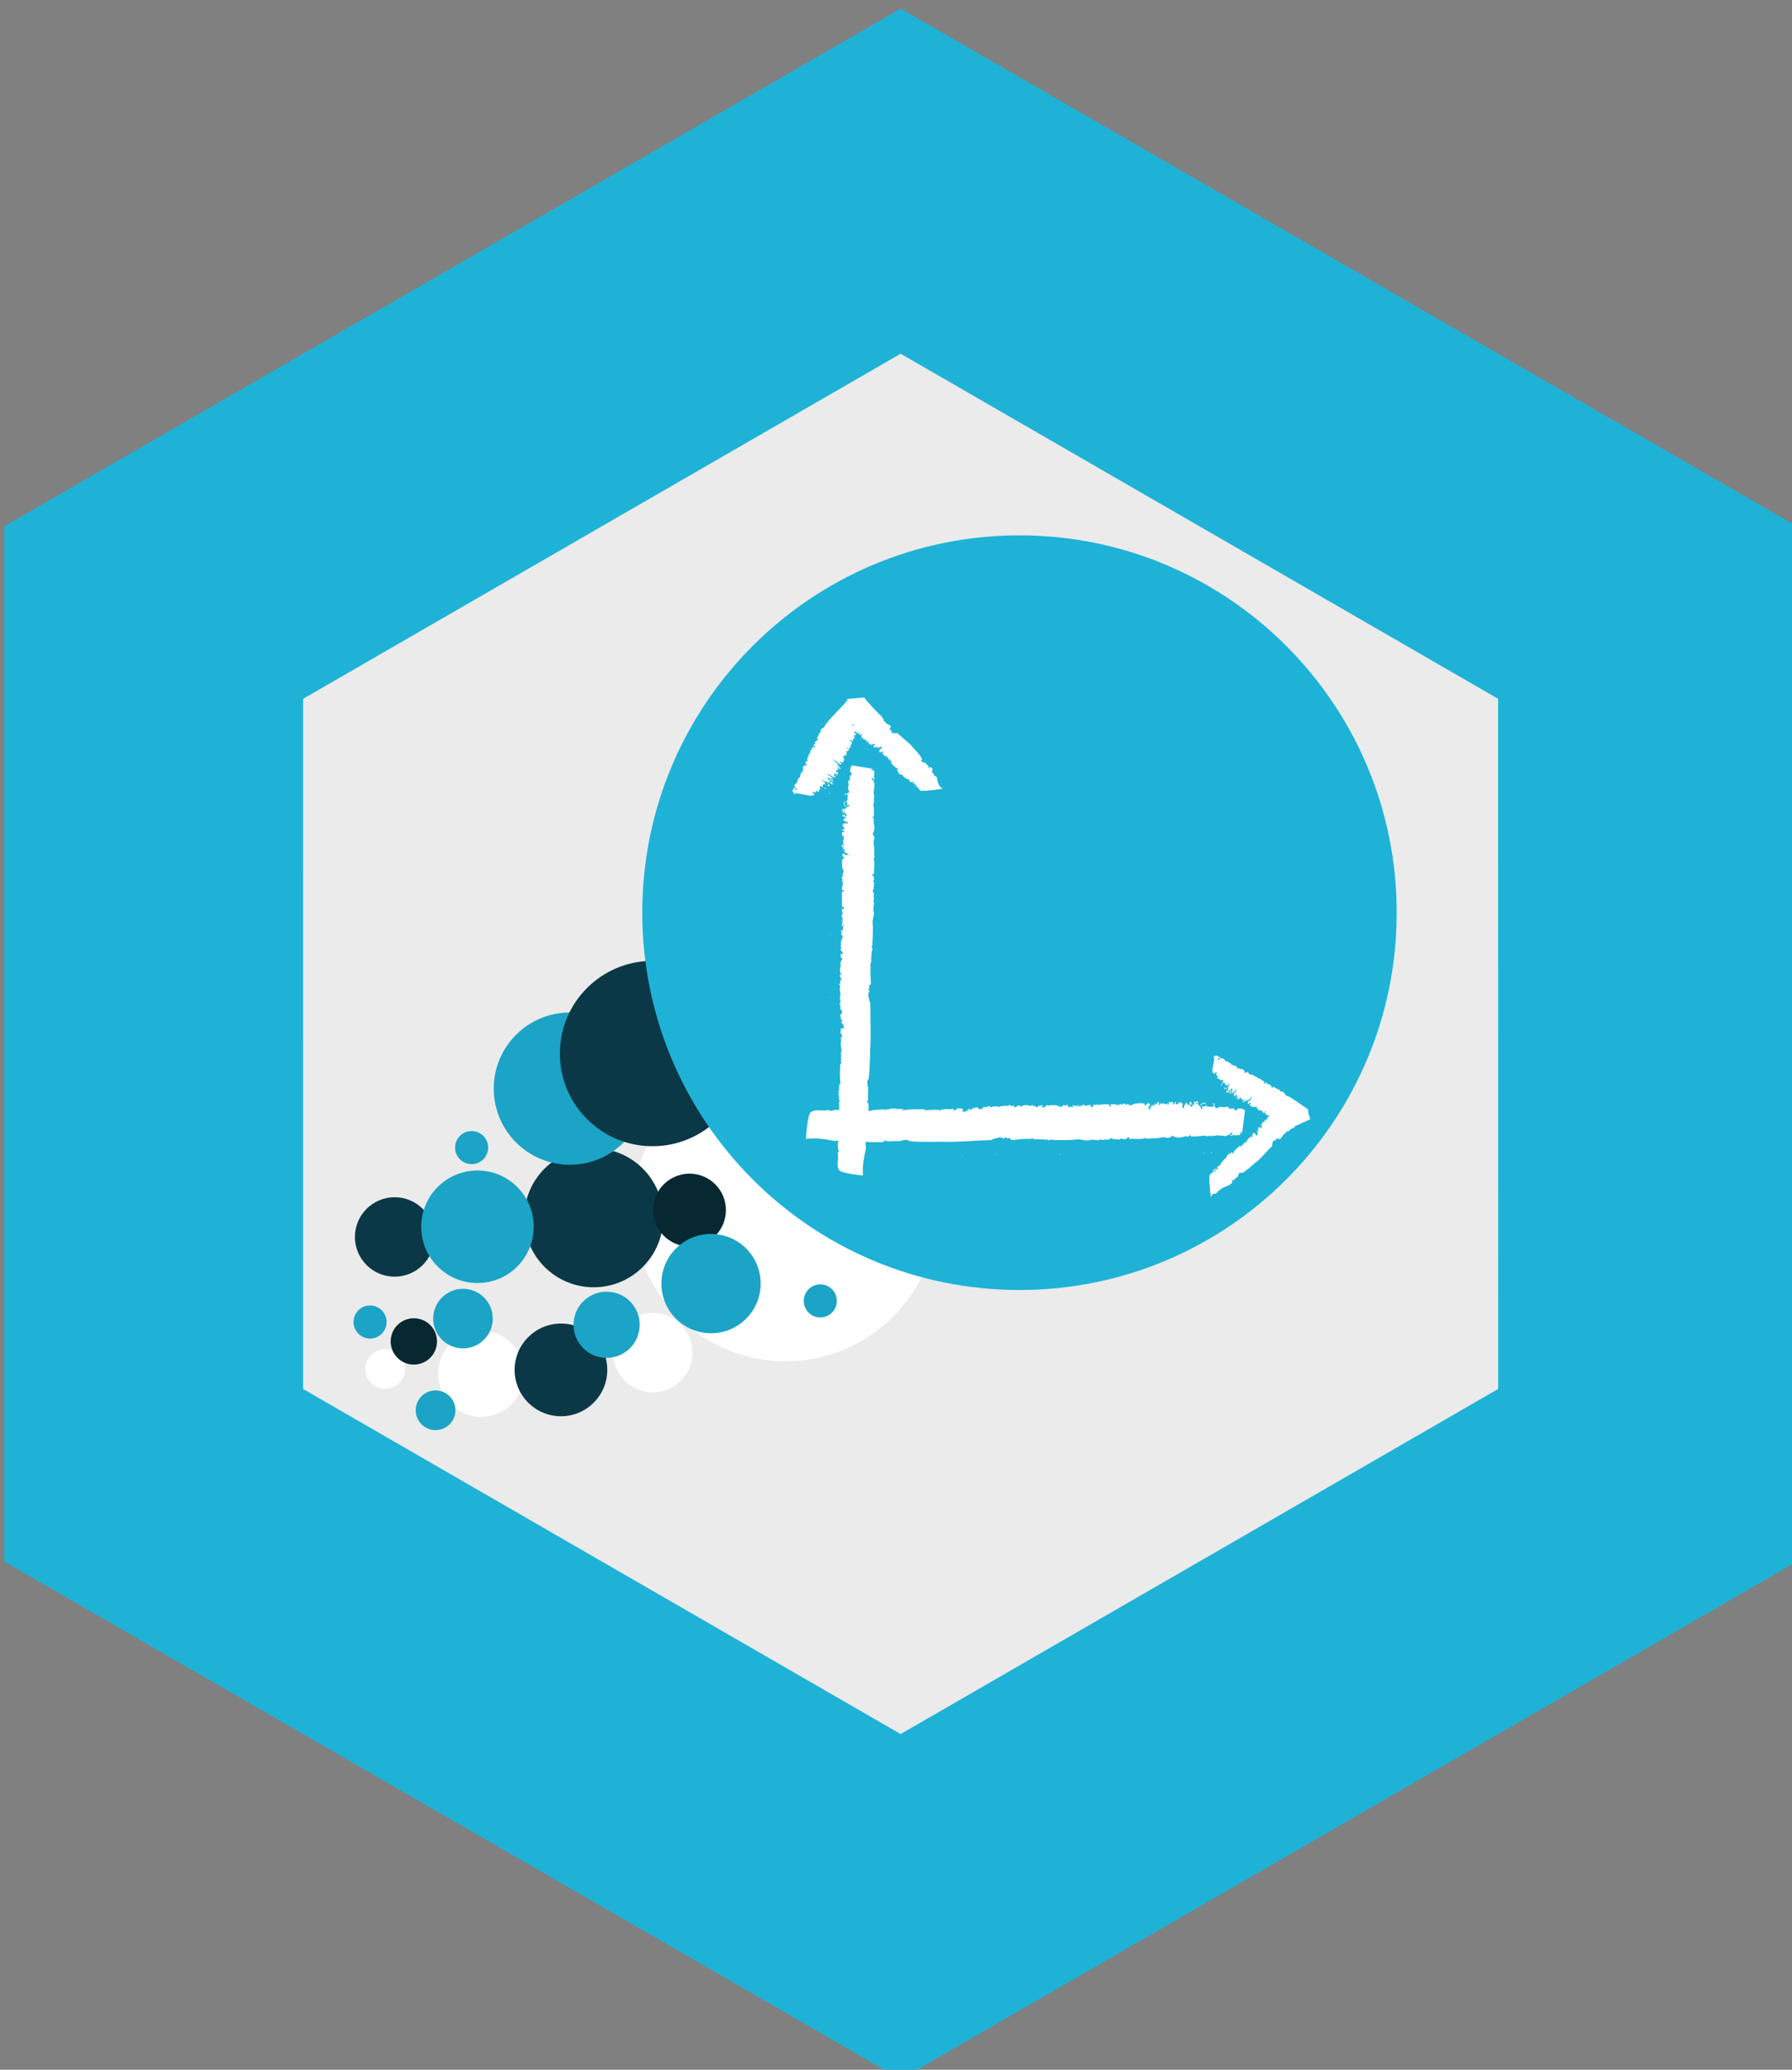 <?xml version="1.0" encoding="UTF-8" standalone="no"?>
<!-- Created with Inkscape (http://www.inkscape.org/) -->

<svg
   xmlns:dc="http://purl.org/dc/elements/1.1/"
   xmlns:cc="http://creativecommons.org/ns#"
   xmlns:rdf="http://www.w3.org/1999/02/22-rdf-syntax-ns#"
   xmlns:svg="http://www.w3.org/2000/svg"
   xmlns="http://www.w3.org/2000/svg"
   xmlns:sodipodi="http://sodipodi.sourceforge.net/DTD/sodipodi-0.dtd"
   xmlns:inkscape="http://www.inkscape.org/namespaces/inkscape"
   width="124.364"
   height="143.598"
   id="svg37751"
   version="1.1"
   inkscape:version="0.48.4 r9939"
   sodipodi:docname="New document 84">
  <rect width="100%" height="100%" fill="#808080" stroke="none"/>
  <defs
     id="defs37753" />
  <sodipodi:namedview
     id="base"
     pagecolor="#ffffff"
     bordercolor="#666666"
     borderopacity="1.0"
     inkscape:pageopacity="0.0"
     inkscape:pageshadow="2"
     inkscape:zoom="0.35"
     inkscape:cx="62.18175"
     inkscape:cy="71.79897"
     inkscape:document-units="px"
     inkscape:current-layer="layer1"
     showgrid="false"
     fit-margin-top="0"
     fit-margin-left="0"
     fit-margin-right="0"
     fit-margin-bottom="0"
     inkscape:window-width="472"
     inkscape:window-height="395"
     inkscape:window-x="1107"
     inkscape:window-y="24"
     inkscape:window-maximized="0" />
  <g
     inkscape:label="Layer 1"
     inkscape:groupmode="layer"
     id="layer1"
     transform="translate(-312.818,-460.563)">
    <g
       style="display:inline"
       id="g27663"
       transform="matrix(1.131,0,0,1.131,-593.683,-1036.43)">
      <g
         id="g27389"
         transform="matrix(-0.5,-0.866,0.866,-0.5,-240.585,2935.186)">
        <path
           inkscape:export-ydpi="300"
           inkscape:export-xdpi="300"
           inkscape:export-filename="/home/sam/Downloads/Documents/Jobs/Open Knowledge Foundation/School of Data Badges/changes26_02.png"
           inkscape:connector-curvature="0"
           id="path27391"
           d="m 791.535,1787.662 -54.998,-31.747 -6e-5,-63.511 54.999,-31.755 54.998,31.754 -2.9e-4,63.511 -54.998,31.747 z"
           style="fill:#1fb2d7;fill-opacity:1;stroke:none" />
        <path
           style="fill:#ebebeb;fill-opacity:1;stroke:none"
           d="m 791.535,1766.494 -36.665,-21.165 -6e-5,-42.34 36.666,-21.17 36.665,21.17 -1.7e-4,42.34 -36.665,21.165 z"
           id="path27393"
           inkscape:connector-curvature="0"
           inkscape:export-filename="/home/sam/Downloads/Documents/Jobs/Open Knowledge Foundation/School of Data Badges/changes26_02.png"
           inkscape:export-xdpi="300"
           inkscape:export-ydpi="300" />
      </g>
      <g
         id="g27401">
        <path
           sodipodi:type="arc"
           style="fill:#ffffff;fill-opacity:1;stroke:none"
           id="path22840"
           sodipodi:cx="2112.229"
           sodipodi:cy="5699.6743"
           sodipodi:rx="203.04066"
           sodipodi:ry="203.04066"
           d="m 2315.27,5699.674 c 0,112.136 -90.904,203.041 -203.041,203.041 -112.136,0 -203.041,-90.904 -203.041,-203.041 0,-112.136 90.904,-203.041 203.041,-203.041 112.136,0 203.041,90.904 203.041,203.041 z"
           transform="matrix(0.006,0,0,0.006,812.464,1373.381)" />
        <path
           transform="matrix(0.012,0,0,0.012,816.21,1338.181)"
           d="m 2315.27,5699.674 c 0,112.136 -90.904,203.041 -203.041,203.041 -112.136,0 -203.041,-90.904 -203.041,-203.041 0,-112.136 90.904,-203.041 203.041,-203.041 112.136,0 203.041,90.904 203.041,203.041 z"
           sodipodi:ry="203.04066"
           sodipodi:rx="203.04066"
           sodipodi:cy="5699.6743"
           sodipodi:cx="2112.229"
           id="path22842"
           style="fill:#ffffff;fill-opacity:1;stroke:none"
           sodipodi:type="arc" />
        <path
           transform="matrix(0.046,0,0,0.046,752.536,1135.583)"
           d="m 2315.27,5699.674 c 0,112.136 -90.904,203.041 -203.041,203.041 -112.136,0 -203.041,-90.904 -203.041,-203.041 0,-112.136 90.904,-203.041 203.041,-203.041 112.136,0 203.041,90.904 203.041,203.041 z"
           sodipodi:ry="203.04066"
           sodipodi:rx="203.04066"
           sodipodi:cy="5699.6743"
           sodipodi:cx="2112.229"
           id="path22844"
           style="fill:#ffffff;fill-opacity:1;stroke:none"
           sodipodi:type="arc" />
        <path
           sodipodi:type="arc"
           style="fill:#ffffff;fill-opacity:1;stroke:none"
           id="path22846"
           sodipodi:cx="2112.229"
           sodipodi:cy="5699.6743"
           sodipodi:rx="203.04066"
           sodipodi:ry="203.04066"
           d="m 2315.27,5699.674 c 0,112.136 -90.904,203.041 -203.041,203.041 -112.136,0 -203.041,-90.904 -203.041,-203.041 0,-112.136 90.904,-203.041 203.041,-203.041 112.136,0 203.041,90.904 203.041,203.041 z"
           transform="matrix(0.013,0,0,0.013,803.569,1333.775)" />
        <path
           transform="matrix(0.009,0,0,0.009,810.903,1353.191)"
           d="m 2315.27,5699.674 c 0,112.136 -90.904,203.041 -203.041,203.041 -112.136,0 -203.041,-90.904 -203.041,-203.041 0,-112.136 90.904,-203.041 203.041,-203.041 112.136,0 203.041,90.904 203.041,203.041 z"
           sodipodi:ry="203.04066"
           sodipodi:rx="203.04066"
           sodipodi:cy="5699.6743"
           sodipodi:cx="2112.229"
           id="path22848"
           style="fill:#1ca4c6;fill-opacity:1;stroke:none"
           sodipodi:type="arc" />
        <path
           sodipodi:type="arc"
           style="fill:#0a3846;fill-opacity:1;stroke:none"
           id="path22850"
           sodipodi:cx="2112.229"
           sodipodi:cy="5699.6743"
           sodipodi:rx="203.04066"
           sodipodi:ry="203.04066"
           d="m 2315.27,5699.674 c 0,112.136 -90.904,203.041 -203.041,203.041 -112.136,0 -203.041,-90.904 -203.041,-203.041 0,-112.136 90.904,-203.041 203.041,-203.041 112.136,0 203.041,90.904 203.041,203.041 z"
           transform="matrix(0.021,0,0,0.021,793.577,1278.61)" />
        <path
           transform="matrix(0.012,0,0,0.012,800.372,1331.084)"
           d="m 2315.27,5699.674 c 0,112.136 -90.904,203.041 -203.041,203.041 -112.136,0 -203.041,-90.904 -203.041,-203.041 0,-112.136 90.904,-203.041 203.041,-203.041 112.136,0 203.041,90.904 203.041,203.041 z"
           sodipodi:ry="203.04066"
           sodipodi:rx="203.04066"
           sodipodi:cy="5699.6743"
           sodipodi:cx="2112.229"
           id="path22852"
           style="fill:#0a3846;fill-opacity:1;stroke:none"
           sodipodi:type="arc" />
        <path
           sodipodi:type="arc"
           style="fill:#1ca4c6;fill-opacity:1;stroke:none"
           id="path22854"
           sodipodi:cx="2112.229"
           sodipodi:cy="5699.6743"
           sodipodi:rx="203.04066"
           sodipodi:ry="203.04066"
           d="m 2315.27,5699.674 c 0,112.136 -90.904,203.041 -203.041,203.041 -112.136,0 -203.041,-90.904 -203.041,-203.041 0,-112.136 90.904,-203.041 203.041,-203.041 112.136,0 203.041,90.904 203.041,203.041 z"
           transform="matrix(0.017,0,0,0.017,794.894,1301.961)" />
        <path
           transform="matrix(0.023,0,0,0.023,787.89,1259.289)"
           d="m 2315.27,5699.674 c 0,112.136 -90.904,203.041 -203.041,203.041 -112.136,0 -203.041,-90.904 -203.041,-203.041 0,-112.136 90.904,-203.041 203.041,-203.041 112.136,0 203.041,90.904 203.041,203.041 z"
           sodipodi:ry="203.04066"
           sodipodi:rx="203.04066"
           sodipodi:cy="5699.6743"
           sodipodi:cx="2112.229"
           id="path22856"
           style="fill:#1ca4c6;fill-opacity:1;stroke:none"
           sodipodi:type="arc" />
        <path
           sodipodi:type="arc"
           style="fill:#0a3846;fill-opacity:1;stroke:none"
           id="path22858"
           sodipodi:cx="2112.229"
           sodipodi:cy="5699.6743"
           sodipodi:rx="203.04066"
           sodipodi:ry="203.04066"
           d="m 2315.27,5699.674 c 0,112.136 -90.904,203.041 -203.041,203.041 -112.136,0 -203.041,-90.904 -203.041,-203.041 0,-112.136 90.904,-203.041 203.041,-203.041 112.136,0 203.041,90.904 203.041,203.041 z"
           transform="matrix(0.028,0,0,0.028,782.401,1228.639)" />
        <path
           sodipodi:type="arc"
           style="fill:#1fb2d7;fill-opacity:1;stroke:none"
           id="path22860"
           sodipodi:cx="2112.229"
           sodipodi:cy="5699.6743"
           sodipodi:rx="203.04066"
           sodipodi:ry="203.04066"
           d="m 2315.27,5699.674 c 0,112.136 -90.904,203.041 -203.041,203.041 -112.136,0 -203.041,-90.904 -203.041,-203.041 0,-112.136 90.904,-203.041 203.041,-203.041 112.136,0 203.041,90.904 203.041,203.041 z"
           transform="matrix(0.114,0,0,0.114,623.267,729.825)" />
        <path
           transform="matrix(0.014,0,0,0.014,806.354,1327.841)"
           d="m 2315.27,5699.674 c 0,112.136 -90.904,203.041 -203.041,203.041 -112.136,0 -203.041,-90.904 -203.041,-203.041 0,-112.136 90.904,-203.041 203.041,-203.041 112.136,0 203.041,90.904 203.041,203.041 z"
           sodipodi:ry="203.04066"
           sodipodi:rx="203.04066"
           sodipodi:cy="5699.6743"
           sodipodi:cx="2112.229"
           id="path22862"
           style="fill:#0a3846;fill-opacity:1;stroke:none"
           sodipodi:type="arc" />
        <path
           sodipodi:type="arc"
           style="fill:#072731;fill-opacity:1;stroke:none"
           id="path22864"
           sodipodi:cx="2112.229"
           sodipodi:cy="5699.6743"
           sodipodi:rx="203.04066"
           sodipodi:ry="203.04066"
           d="m 2315.27,5699.674 c 0,112.136 -90.904,203.041 -203.041,203.041 -112.136,0 -203.041,-90.904 -203.041,-203.041 0,-112.136 90.904,-203.041 203.041,-203.041 112.136,0 203.041,90.904 203.041,203.041 z"
           transform="matrix(0.007,0,0,0.007,812.112,1365.991)" />
        <path
           transform="matrix(0.011,0,0,0.011,820.58,1335.135)"
           d="m 2315.27,5699.674 c 0,112.136 -90.904,203.041 -203.041,203.041 -112.136,0 -203.041,-90.904 -203.041,-203.041 0,-112.136 90.904,-203.041 203.041,-203.041 112.136,0 203.041,90.904 203.041,203.041 z"
           sodipodi:ry="203.04066"
           sodipodi:rx="203.04066"
           sodipodi:cy="5699.6743"
           sodipodi:cx="2112.229"
           id="path22866"
           style="fill:#072731;fill-opacity:1;stroke:none"
           sodipodi:type="arc" />
        <path
           sodipodi:type="arc"
           style="fill:#1ca4c6;fill-opacity:1;stroke:none"
           id="path22868"
           sodipodi:cx="2112.229"
           sodipodi:cy="5699.6743"
           sodipodi:rx="203.04066"
           sodipodi:ry="203.04066"
           d="m 2315.27,5699.674 c 0,112.136 -90.904,203.041 -203.041,203.041 -112.136,0 -203.041,-90.904 -203.041,-203.041 0,-112.136 90.904,-203.041 203.041,-203.041 112.136,0 203.041,90.904 203.041,203.041 z"
           transform="matrix(0.006,0,0,0.006,815.558,1375.914)" />
        <path
           transform="matrix(0.015,0,0,0.015,813.45,1316.846)"
           d="m 2315.27,5699.674 c 0,112.136 -90.904,203.041 -203.041,203.041 -112.136,0 -203.041,-90.904 -203.041,-203.041 0,-112.136 90.904,-203.041 203.041,-203.041 112.136,0 203.041,90.904 203.041,203.041 z"
           sodipodi:ry="203.04066"
           sodipodi:rx="203.04066"
           sodipodi:cy="5699.6743"
           sodipodi:cx="2112.229"
           id="path22870"
           style="fill:#1ca4c6;fill-opacity:1;stroke:none"
           sodipodi:type="arc" />
        <path
           sodipodi:type="arc"
           style="fill:#1ca4c6;fill-opacity:1;stroke:none"
           id="path22872"
           sodipodi:cx="2112.229"
           sodipodi:cy="5699.6743"
           sodipodi:rx="203.04066"
           sodipodi:ry="203.04066"
           d="m 2315.27,5699.674 c 0,112.136 -90.904,203.041 -203.041,203.041 -112.136,0 -203.041,-90.904 -203.041,-203.041 0,-112.136 90.904,-203.041 203.041,-203.041 112.136,0 203.041,90.904 203.041,203.041 z"
           transform="matrix(0.01,0,0,0.01,817.605,1347.871)" />
        <path
           transform="matrix(0.005,0,0,0.005,813.651,1376.199)"
           d="m 2315.27,5699.674 c 0,112.136 -90.904,203.041 -203.041,203.041 -112.136,0 -203.041,-90.904 -203.041,-203.041 0,-112.136 90.904,-203.041 203.041,-203.041 112.136,0 203.041,90.904 203.041,203.041 z"
           sodipodi:ry="203.04066"
           sodipodi:rx="203.04066"
           sodipodi:cy="5699.6743"
           sodipodi:cx="2112.229"
           id="path22874"
           style="fill:#1ca4c6;fill-opacity:1;stroke:none"
           sodipodi:type="arc" />
        <path
           sodipodi:type="arc"
           style="fill:#1ca4c6;fill-opacity:1;stroke:none"
           id="path22876"
           sodipodi:cx="2112.229"
           sodipodi:cy="5699.6743"
           sodipodi:rx="203.04066"
           sodipodi:ry="203.04066"
           d="m 2315.27,5699.674 c 0,112.136 -90.904,203.041 -203.041,203.041 -112.136,0 -203.041,-90.904 -203.041,-203.041 0,-112.136 90.904,-203.041 203.041,-203.041 112.136,0 203.041,90.904 203.041,203.041 z"
           transform="matrix(0.005,0,0,0.005,841.277,1374.906)" />
        <path
           transform="matrix(0.005,0,0,0.005,819.882,1365.501)"
           d="m 2315.27,5699.674 c 0,112.136 -90.904,203.041 -203.041,203.041 -112.136,0 -203.041,-90.904 -203.041,-203.041 0,-112.136 90.904,-203.041 203.041,-203.041 112.136,0 203.041,90.904 203.041,203.041 z"
           sodipodi:ry="203.04066"
           sodipodi:rx="203.04066"
           sodipodi:cy="5699.6743"
           sodipodi:cx="2112.229"
           id="path22878"
           style="fill:#1ca4c6;fill-opacity:1;stroke:none"
           sodipodi:type="arc" />
        <g
           transform="matrix(0.19,0,0,-0.19,852.663,1367.596)"
           id="g22880">
          <path
             id="path22882"
             style="fill:#ffffff;fill-opacity:1;fill-rule:nonzero;stroke:none"
             d="M 0,0 C -0.04,0.561 -0.154,-0.302 -0.068,0.366 0.003,0.291 0.056,0.182 0,0"
             inkscape:connector-curvature="0" />
        </g>
        <g
           transform="matrix(0.19,0,0,-0.19,852.666,1367.724)"
           id="g22884">
          <path
             id="path22886"
             style="fill:#ffffff;fill-opacity:1;fill-rule:nonzero;stroke:none"
             d="M 0,0 C -0.098,-0.12 -0.152,-0.512 -0.283,-0.2 -0.191,-0.161 -0.088,0.041 0,0"
             inkscape:connector-curvature="0" />
        </g>
        <g
           transform="matrix(0.19,0,0,-0.19,852.474,1369.716)"
           id="g22888">
          <path
             id="path22890"
             style="fill:#ffffff;fill-opacity:1;fill-rule:nonzero;stroke:none"
             d="M 0,0 C 0.029,-0.014 -0.04,-0.149 -0.056,-0.183 -0.063,-0.054 -0.146,0.067 -0.095,0.17 -0.088,0.039 -0.041,0.059 0,0"
             inkscape:connector-curvature="0" />
        </g>
        <g
           transform="matrix(0.19,0,0,-0.19,852.463,1370.225)"
           id="g22892">
          <path
             id="path22894"
             style="fill:#ffffff;fill-opacity:1;fill-rule:nonzero;stroke:none"
             d="M 0,0 C -0.087,0.041 -0.157,0.613 -0.167,0.951 L 0,0 z"
             inkscape:connector-curvature="0" />
        </g>
        <g
           transform="matrix(0.19,0,0,-0.19,852.394,1370.699)"
           id="g22896">
          <path
             id="path22898"
             style="fill:#ffffff;fill-opacity:1;fill-rule:nonzero;stroke:none"
             d="M 0,0 C -0.074,-0.215 -0.114,-0.156 -0.112,0.134 -0.066,0.155 -0.042,0.06 0,0"
             inkscape:connector-curvature="0" />
        </g>
        <g
           transform="matrix(0.19,0,0,-0.19,852.432,1370.733)"
           id="g22900">
          <path
             id="path22902"
             style="fill:#ffffff;fill-opacity:1;fill-rule:nonzero;stroke:none"
             d="M 0,0 C 0.002,-0.208 -0.049,-0.311 -0.1,-0.411 -0.024,-0.404 -0.146,0.069 0,0"
             inkscape:connector-curvature="0" />
        </g>
        <g
           transform="matrix(0.19,0,0,-0.19,852.384,1371.763)"
           id="g22904">
          <path
             id="path22906"
             style="fill:#ffffff;fill-opacity:1;fill-rule:nonzero;stroke:none"
             d="M 0,0 C 0.007,-0.13 0.08,-0.412 -0.018,-0.533 0.05,-0.397 -0.128,0.101 0,0"
             inkscape:connector-curvature="0" />
        </g>
        <g
           transform="matrix(0.19,0,0,-0.19,852.409,1372.242)"
           id="g22908">
          <path
             id="path22910"
             style="fill:#ffffff;fill-opacity:1;fill-rule:nonzero;stroke:none"
             d="m 0,0 0.002,-0.208 c -0.04,-0.15 -0.104,0.008 -0.111,0.133 L 0,0 z"
             inkscape:connector-curvature="0" />
        </g>
        <g
           transform="matrix(0.19,0,0,-0.19,852.476,1380.955)"
           id="g22912">
          <path
             id="path22914"
             style="fill:#ffffff;fill-opacity:1;fill-rule:nonzero;stroke:none"
             d="M 0,0 -0.043,0.272 0.043,0.232 0,0 z"
             inkscape:connector-curvature="0" />
        </g>
        <g
           transform="matrix(0.19,0,0,-0.19,852.477,1384.773)"
           id="g22916">
          <path
             id="path22918"
             style="fill:#ffffff;fill-opacity:1;fill-rule:nonzero;stroke:none"
             d="M 0,0 C 0.055,-0.271 -0.082,-0.188 -0.095,-0.233 -0.104,0.012 0.013,-0.324 0,0"
             inkscape:connector-curvature="0" />
        </g>
        <g
           transform="matrix(0.19,0,0,-0.19,852.56,1386.832)"
           id="g22920">
          <path
             id="path22922"
             style="fill:#ffffff;fill-opacity:1;fill-rule:nonzero;stroke:none"
             d="M 0,0 -0.002,0.082 0.177,0.055 0,0 z"
             inkscape:connector-curvature="0" />
        </g>
        <g
           transform="matrix(0.19,0,0,-0.19,876.935,1394.373)"
           id="g22924">
          <path
             id="path22926"
             style="fill:#ffffff;fill-opacity:1;fill-rule:nonzero;stroke:none"
             d="M 0,0 C -0.211,-0.002 -0.315,0.05 -0.418,0.1 -0.411,0.024 0.07,0.146 0,0"
             inkscape:connector-curvature="0" />
        </g>
        <g
           transform="matrix(0.19,0,0,-0.19,875.886,1394.325)"
           id="g22928">
          <path
             id="path22930"
             style="fill:#ffffff;fill-opacity:1;fill-rule:nonzero;stroke:none"
             d="M 0,0 C -0.133,-0.008 -0.42,-0.08 -0.543,0.018 -0.405,-0.051 0.103,0.128 0,0"
             inkscape:connector-curvature="0" />
        </g>
        <g
           transform="matrix(0.19,0,0,-0.19,875.398,1394.35)"
           id="g22932">
          <path
             id="path22934"
             style="fill:#ffffff;fill-opacity:1;fill-rule:nonzero;stroke:none"
             d="m 0,0 -0.213,-0.002 c -0.152,0.039 0.008,0.104 0.137,0.111 L 0,0 z"
             inkscape:connector-curvature="0" />
        </g>
        <g
           transform="matrix(0.19,0,0,-0.19,866.519,1394.417)"
           id="g22936">
          <path
             id="path22938"
             style="fill:#ffffff;fill-opacity:1;fill-rule:nonzero;stroke:none"
             d="M 0,0 0.277,0.043 0.237,-0.043 0,0 z"
             inkscape:connector-curvature="0" />
        </g>
        <g
           transform="matrix(0.19,0,0,-0.19,862.628,1394.418)"
           id="g22940">
          <path
             id="path22942"
             style="fill:#ffffff;fill-opacity:1;fill-rule:nonzero;stroke:none"
             d="M 0,0 C -0.276,-0.055 -0.192,0.082 -0.238,0.095 0.012,0.104 -0.331,-0.013 0,0"
             inkscape:connector-curvature="0" />
        </g>
        <g
           transform="matrix(0.19,0,0,-0.19,860.53,1394.501)"
           id="g22944">
          <path
             id="path22946"
             style="fill:#ffffff;fill-opacity:1;fill-rule:nonzero;stroke:none"
             d="M 0,0 0.084,0.002 0.057,-0.178 0,0 z"
             inkscape:connector-curvature="0" />
        </g>
        <g
           transform="matrix(0.19,0,0,-0.19,851.603,1368.181)"
           id="g22948">
          <path
             id="path22950"
             style="fill:#ffffff;fill-opacity:1;fill-rule:nonzero;stroke:none"
             d="M 0,0 C 0,-0.08 0.152,-0.043 0.037,-0.073 -0.02,-0.03 -0.06,0.008 0,0"
             inkscape:connector-curvature="0" />
        </g>
        <g
           transform="matrix(0.19,0,0,-0.19,851.607,1368.166)"
           id="g22952">
          <path
             id="path22954"
             style="fill:#ffffff;fill-opacity:1;fill-rule:nonzero;stroke:none"
             d="M 0,0 C 0.093,-0.035 0.164,-0.02 0.258,-0.118 L 0,0 z"
             inkscape:connector-curvature="0" />
        </g>
        <g
           transform="matrix(0.19,0,0,-0.19,851.896,1368.046)"
           id="g22956">
          <path
             id="path22958"
             style="fill:#ffffff;fill-opacity:1;fill-rule:nonzero;stroke:none"
             d="M 0,0 C -0.024,0.016 0.044,-0.003 0.06,-0.008 0.059,-0.025 0.123,-0.079 0.072,-0.065 L 0,0 z"
             inkscape:connector-curvature="0" />
        </g>
        <g
           transform="matrix(0.19,0,0,-0.19,851.937,1367.996)"
           id="g22960">
          <path
             id="path22962"
             style="fill:#ffffff;fill-opacity:1;fill-rule:nonzero;stroke:none"
             d="M 0,0 C 0.074,-0.047 0.099,-0.144 0.088,-0.185 L 0,0 z"
             inkscape:connector-curvature="0" />
        </g>
        <g
           transform="matrix(0.19,0,0,-0.19,852.026,1367.979)"
           id="g22964">
          <path
             id="path22966"
             style="fill:#ffffff;fill-opacity:1;fill-rule:nonzero;stroke:none"
             d="M 0,0 C 0.077,-0.013 0.109,-0.04 0.089,-0.069 L 0,0 z"
             inkscape:connector-curvature="0" />
        </g>
        <g
           transform="matrix(0.19,0,0,-0.19,851.995,1367.957)"
           id="g22968">
          <path
             id="path22970"
             style="fill:#ffffff;fill-opacity:1;fill-rule:nonzero;stroke:none"
             d="M 0,0 0.112,-0.005 C 0.045,0.032 0.123,-0.08 0,0"
             inkscape:connector-curvature="0" />
        </g>
        <g
           transform="matrix(0.19,0,0,-0.19,852.1,1367.87)"
           id="g22972">
          <path
             id="path22974"
             style="fill:#ffffff;fill-opacity:1;fill-rule:nonzero;stroke:none"
             d="M 0,0 C 0.002,0.018 -0.044,0.084 0.048,0.049 -0.02,0.068 0.105,-0.074 0,0"
             inkscape:connector-curvature="0" />
        </g>
        <g
           transform="matrix(0.19,0,0,-0.19,852.107,1367.806)"
           id="g22976">
          <path
             id="path22978"
             style="fill:#ffffff;fill-opacity:1;fill-rule:nonzero;stroke:none"
             d="M 0,0 0.011,0.024 0.1,-0.046 0,0 z"
             inkscape:connector-curvature="0" />
        </g>
        <g
           transform="matrix(0.19,0,0,-0.19,852.383,1366.892)"
           id="g22980">
          <path
             id="path22982"
             style="fill:#ffffff;fill-opacity:1;fill-rule:nonzero;stroke:none"
             d="M 0,0 -0.055,-0.005 0.012,0.05 0,0 z"
             inkscape:connector-curvature="0" />
        </g>
        <g
           transform="matrix(0.19,0,0,-0.19,852.706,1367.237)"
           id="g22984">
          <path
             id="path22986"
             style="fill:#ffffff;fill-opacity:1;fill-rule:nonzero;stroke:none"
             d="M 0,0 C 0.063,0.013 -0.044,-0.073 -0.05,-0.086 -0.077,-0.07 0.037,-0.021 0,0"
             inkscape:connector-curvature="0" />
        </g>
        <g
           transform="matrix(0.19,0,0,-0.19,852.941,1367.366)"
           id="g22988">
          <path
             id="path22990"
             style="fill:#ffffff;fill-opacity:1;fill-rule:nonzero;stroke:none"
             d="M 0,0 -0.009,0.006 0.125,0.126 0,0 z"
             inkscape:connector-curvature="0" />
        </g>
        <g
           id="g22992"
           transform="matrix(0.19,0,0,-0.19,852.663,1367.596)">
          <path
             inkscape:connector-curvature="0"
             d="M 0,0 C -0.04,0.561 -0.154,-0.302 -0.068,0.366 0.003,0.291 0.056,0.182 0,0"
             style="fill:#ffffff;fill-opacity:1;fill-rule:nonzero;stroke:none"
             id="path22994" />
        </g>
        <g
           id="g22996"
           transform="matrix(0.19,0,0,-0.19,852.666,1367.724)">
          <path
             inkscape:connector-curvature="0"
             d="M 0,0 C -0.098,-0.12 -0.152,-0.512 -0.283,-0.2 -0.191,-0.161 -0.088,0.041 0,0"
             style="fill:#ffffff;fill-opacity:1;fill-rule:nonzero;stroke:none"
             id="path22998" />
        </g>
        <g
           id="g23000"
           transform="matrix(0.19,0,0,-0.19,852.474,1369.716)">
          <path
             inkscape:connector-curvature="0"
             d="M 0,0 C 0.029,-0.014 -0.04,-0.149 -0.056,-0.183 -0.063,-0.054 -0.146,0.067 -0.095,0.17 -0.088,0.039 -0.041,0.059 0,0"
             style="fill:#ffffff;fill-opacity:1;fill-rule:nonzero;stroke:none"
             id="path23002" />
        </g>
        <g
           id="g23004"
           transform="matrix(0.19,0,0,-0.19,852.463,1370.225)">
          <path
             inkscape:connector-curvature="0"
             d="M 0,0 C -0.087,0.041 -0.157,0.613 -0.167,0.951 L 0,0 z"
             style="fill:#ffffff;fill-opacity:1;fill-rule:nonzero;stroke:none"
             id="path23006" />
        </g>
        <g
           id="g23008"
           transform="matrix(0.19,0,0,-0.19,852.394,1370.699)">
          <path
             inkscape:connector-curvature="0"
             d="M 0,0 C -0.074,-0.215 -0.114,-0.156 -0.112,0.134 -0.066,0.155 -0.042,0.06 0,0"
             style="fill:#ffffff;fill-opacity:1;fill-rule:nonzero;stroke:none"
             id="path23010" />
        </g>
        <g
           id="g23012"
           transform="matrix(0.19,0,0,-0.19,852.432,1370.733)">
          <path
             inkscape:connector-curvature="0"
             d="M 0,0 C 0.002,-0.208 -0.049,-0.311 -0.1,-0.411 -0.024,-0.404 -0.146,0.069 0,0"
             style="fill:#ffffff;fill-opacity:1;fill-rule:nonzero;stroke:none"
             id="path23014" />
        </g>
        <g
           id="g23016"
           transform="matrix(0.19,0,0,-0.19,852.384,1371.763)">
          <path
             inkscape:connector-curvature="0"
             d="M 0,0 C 0.007,-0.13 0.08,-0.412 -0.018,-0.533 0.05,-0.397 -0.128,0.101 0,0"
             style="fill:#ffffff;fill-opacity:1;fill-rule:nonzero;stroke:none"
             id="path23018" />
        </g>
        <g
           id="g23020"
           transform="matrix(0.19,0,0,-0.19,852.409,1372.242)">
          <path
             inkscape:connector-curvature="0"
             d="m 0,0 0.002,-0.208 c -0.04,-0.15 -0.104,0.008 -0.111,0.133 L 0,0 z"
             style="fill:#ffffff;fill-opacity:1;fill-rule:nonzero;stroke:none"
             id="path23022" />
        </g>
        <g
           id="g23024"
           transform="matrix(0.19,0,0,-0.19,852.476,1380.955)">
          <path
             inkscape:connector-curvature="0"
             d="M 0,0 -0.043,0.272 0.043,0.232 0,0 z"
             style="fill:#ffffff;fill-opacity:1;fill-rule:nonzero;stroke:none"
             id="path23026" />
        </g>
        <g
           id="g23028"
           transform="matrix(0.19,0,0,-0.19,852.477,1384.773)">
          <path
             inkscape:connector-curvature="0"
             d="M 0,0 C 0.055,-0.271 -0.082,-0.188 -0.095,-0.233 -0.104,0.012 0.013,-0.324 0,0"
             style="fill:#ffffff;fill-opacity:1;fill-rule:nonzero;stroke:none"
             id="path23030" />
        </g>
        <g
           id="g23032"
           transform="matrix(0.19,0,0,-0.19,852.56,1386.832)">
          <path
             inkscape:connector-curvature="0"
             d="M 0,0 -0.002,0.082 0.177,0.055 0,0 z"
             style="fill:#ffffff;fill-opacity:1;fill-rule:nonzero;stroke:none"
             id="path23034" />
        </g>
        <g
           id="g23036"
           transform="matrix(0.19,0,0,-0.19,876.935,1394.373)">
          <path
             inkscape:connector-curvature="0"
             d="M 0,0 C -0.211,-0.002 -0.315,0.05 -0.418,0.1 -0.411,0.024 0.07,0.146 0,0"
             style="fill:#ffffff;fill-opacity:1;fill-rule:nonzero;stroke:none"
             id="path23038" />
        </g>
        <g
           id="g23040"
           transform="matrix(0.19,0,0,-0.19,875.886,1394.325)">
          <path
             inkscape:connector-curvature="0"
             d="M 0,0 C -0.133,-0.008 -0.42,-0.08 -0.543,0.018 -0.405,-0.051 0.103,0.128 0,0"
             style="fill:#ffffff;fill-opacity:1;fill-rule:nonzero;stroke:none"
             id="path23042" />
        </g>
        <g
           id="g23044"
           transform="matrix(0.19,0,0,-0.19,875.398,1394.35)">
          <path
             inkscape:connector-curvature="0"
             d="m 0,0 -0.213,-0.002 c -0.152,0.039 0.008,0.104 0.137,0.111 L 0,0 z"
             style="fill:#ffffff;fill-opacity:1;fill-rule:nonzero;stroke:none"
             id="path23046" />
        </g>
        <g
           id="g23048"
           transform="matrix(0.19,0,0,-0.19,866.519,1394.417)">
          <path
             inkscape:connector-curvature="0"
             d="M 0,0 0.277,0.043 0.237,-0.043 0,0 z"
             style="fill:#ffffff;fill-opacity:1;fill-rule:nonzero;stroke:none"
             id="path23050" />
        </g>
        <g
           id="g23052"
           transform="matrix(0.19,0,0,-0.19,862.628,1394.418)">
          <path
             inkscape:connector-curvature="0"
             d="M 0,0 C -0.276,-0.055 -0.192,0.082 -0.238,0.095 0.012,0.104 -0.331,-0.013 0,0"
             style="fill:#ffffff;fill-opacity:1;fill-rule:nonzero;stroke:none"
             id="path23054" />
        </g>
        <g
           id="g23056"
           transform="matrix(0.19,0,0,-0.19,860.53,1394.501)">
          <path
             inkscape:connector-curvature="0"
             d="M 0,0 0.084,0.002 0.057,-0.178 0,0 z"
             style="fill:#ffffff;fill-opacity:1;fill-rule:nonzero;stroke:none"
             id="path23058" />
        </g>
        <g
           id="g23060"
           transform="matrix(0.19,0,0,-0.19,851.603,1368.181)">
          <path
             inkscape:connector-curvature="0"
             d="M 0,0 C 0,-0.08 0.152,-0.043 0.037,-0.073 -0.02,-0.03 -0.06,0.008 0,0"
             style="fill:#ffffff;fill-opacity:1;fill-rule:nonzero;stroke:none"
             id="path23062" />
        </g>
        <g
           id="g23064"
           transform="matrix(0.19,0,0,-0.19,851.607,1368.166)">
          <path
             inkscape:connector-curvature="0"
             d="M 0,0 C 0.093,-0.035 0.164,-0.02 0.258,-0.118 L 0,0 z"
             style="fill:#ffffff;fill-opacity:1;fill-rule:nonzero;stroke:none"
             id="path23066" />
        </g>
        <g
           id="g23068"
           transform="matrix(0.19,0,0,-0.19,851.896,1368.046)">
          <path
             inkscape:connector-curvature="0"
             d="M 0,0 C -0.024,0.016 0.044,-0.003 0.06,-0.008 0.059,-0.025 0.123,-0.079 0.072,-0.065 L 0,0 z"
             style="fill:#ffffff;fill-opacity:1;fill-rule:nonzero;stroke:none"
             id="path23070" />
        </g>
        <g
           id="g23072"
           transform="matrix(0.19,0,0,-0.19,851.937,1367.996)">
          <path
             inkscape:connector-curvature="0"
             d="M 0,0 C 0.074,-0.047 0.099,-0.144 0.088,-0.185 L 0,0 z"
             style="fill:#ffffff;fill-opacity:1;fill-rule:nonzero;stroke:none"
             id="path23074" />
        </g>
        <g
           id="g23076"
           transform="matrix(0.19,0,0,-0.19,852.026,1367.979)">
          <path
             inkscape:connector-curvature="0"
             d="M 0,0 C 0.077,-0.013 0.109,-0.04 0.089,-0.069 L 0,0 z"
             style="fill:#ffffff;fill-opacity:1;fill-rule:nonzero;stroke:none"
             id="path23078" />
        </g>
        <g
           id="g23080"
           transform="matrix(0.19,0,0,-0.19,851.995,1367.957)">
          <path
             inkscape:connector-curvature="0"
             d="M 0,0 0.112,-0.005 C 0.045,0.032 0.123,-0.08 0,0"
             style="fill:#ffffff;fill-opacity:1;fill-rule:nonzero;stroke:none"
             id="path23082" />
        </g>
        <g
           id="g23084"
           transform="matrix(0.19,0,0,-0.19,852.1,1367.87)">
          <path
             inkscape:connector-curvature="0"
             d="M 0,0 C 0.002,0.018 -0.044,0.084 0.048,0.049 -0.02,0.068 0.105,-0.074 0,0"
             style="fill:#ffffff;fill-opacity:1;fill-rule:nonzero;stroke:none"
             id="path23086" />
        </g>
        <g
           id="g23088"
           transform="matrix(0.19,0,0,-0.19,852.107,1367.806)">
          <path
             inkscape:connector-curvature="0"
             d="M 0,0 0.011,0.024 0.1,-0.046 0,0 z"
             style="fill:#ffffff;fill-opacity:1;fill-rule:nonzero;stroke:none"
             id="path23090" />
        </g>
        <g
           id="g23092"
           transform="matrix(0.19,0,0,-0.19,852.383,1366.892)">
          <path
             inkscape:connector-curvature="0"
             d="M 0,0 -0.055,-0.005 0.012,0.05 0,0 z"
             style="fill:#ffffff;fill-opacity:1;fill-rule:nonzero;stroke:none"
             id="path23094" />
        </g>
        <g
           id="g23096"
           transform="matrix(0.19,0,0,-0.19,852.706,1367.237)">
          <path
             inkscape:connector-curvature="0"
             d="M 0,0 C 0.063,0.013 -0.044,-0.073 -0.05,-0.086 -0.077,-0.07 0.037,-0.021 0,0"
             style="fill:#ffffff;fill-opacity:1;fill-rule:nonzero;stroke:none"
             id="path23098" />
        </g>
        <g
           id="g23100"
           transform="matrix(0.19,0,0,-0.19,852.941,1367.366)">
          <path
             inkscape:connector-curvature="0"
             d="M 0,0 -0.009,0.006 0.125,0.126 0,0 z"
             style="fill:#ffffff;fill-opacity:1;fill-rule:nonzero;stroke:none"
             id="path23102" />
        </g>
        <g
           id="g23104"
           transform="matrix(0.19,0,0,-0.19,852.383,1366.892)">
          <path
             inkscape:connector-curvature="0"
             d="M 0,0 -0.055,-0.005 0.012,0.05 0,0 z"
             style="fill:#ffffff;fill-opacity:1;fill-rule:nonzero;stroke:none"
             id="path23106" />
        </g>
        <g
           transform="matrix(0.19,0,0,-0.19,852.383,1366.892)"
           id="g23108">
          <path
             id="path23110"
             style="fill:#ffffff;fill-opacity:1;fill-rule:nonzero;stroke:none"
             d="M 0,0 -0.055,-0.005 0.012,0.05 0,0 z"
             inkscape:connector-curvature="0" />
        </g>
        <g
           id="g23112"
           transform="matrix(0.19,0,0,-0.19,852.663,1367.596)">
          <path
             inkscape:connector-curvature="0"
             d="M 0,0 C -0.04,0.561 -0.154,-0.302 -0.068,0.366 0.003,0.291 0.056,0.182 0,0"
             style="fill:#ffffff;fill-opacity:1;fill-rule:nonzero;stroke:none"
             id="path23114" />
        </g>
        <g
           id="g23116"
           transform="matrix(0.392,0.014,0.006,-0.166,852.972,1395.346)">
          <path
             sodipodi:nodetypes="cccccccccccccccccccccccccccccccccccccccccccccccccccccccccccccccccccccccccccccccccccccccccccccccccccccccccccccccccccccccccccccccccccccccccccccccccccccccccccccccccccccccccccccccccccccccccccccccccccccccccccccccccccccccccccccccccccccccccccccccccccccccccccccccccccccccccccccccccccccccccccccccccccccccccccccccccccccccccccccccccccc"
             inkscape:connector-curvature="0"
             d="m 0,0 c -0.458,1.805 0.004,4.182 -0.287,6.158 -0.02,0.233 0.25,-0.058 0.19,0.463 -0.356,1.917 -0.143,4.937 0.131,7.271 l 0.07,-0.141 c 0.052,0.444 -0.183,0.987 -0.15,1.458 0.047,0.004 0.067,-0.15 0.132,-0.042 -0.143,0.118 -0.066,0.852 -0.172,1.052 0.055,0.185 0.168,0.168 0.231,0.408 l -0.162,0.269 c -0.384,0.75 0.026,1.822 -0.172,2.845 0.038,-0.05 0.067,-0.151 0.103,-0.07 -0.233,1.642 -0.189,3.697 -0.275,5.533 0.057,-0.072 0.16,-0.14 0.225,-0.033 -0.17,0.091 -0.213,0.658 -0.246,1.15 0.174,0.222 -0.16,0.844 -0.063,1.421 l 0.038,-0.049 c -0.183,0.426 0.106,0.632 -0.114,0.979 l 0.138,0.271 c -0.246,0.187 0.127,0.618 0.002,0.969 l -0.051,-0.011 c -0.059,0.332 0.064,0.505 0.023,0.814 l 0.028,0.029 c -0.064,0.722 0.072,1.142 -0.119,1.124 0.153,0.254 0.07,-0.7 0.294,-0.302 -0.198,2.374 -0.159,4.825 -0.163,7.215 0.077,0.272 0.1,0.445 0.174,0.505 -0.039,0.239 -0.036,0.901 -0.135,1.117 0.005,-0.08 0.099,0.155 0.108,0.282 0.073,0.434 -0.211,0.474 -0.125,0.952 0.052,-0.19 0.114,-0.255 0.185,-0.191 -0.15,0.407 -0.126,0.951 -0.174,1.434 0.032,-0.075 0.051,-0.192 0.111,-0.174 -0.17,0.527 0.036,0.961 -0.071,1.423 l 0.11,-0.173 c 0.135,0.743 -0.231,0.22 -0.152,0.862 0.035,-0.154 0.079,-0.1 0.124,-0.128 -0.202,0.6 -0.135,1.57 -0.203,2.167 l 0.045,-0.026 c -0.025,0.651 0.038,1.333 -0.05,2.05 0.049,0.261 0.271,-0.086 0.23,0.603 -0.223,-0.024 -0.092,1.171 -0.344,0.765 0.036,0.589 0.12,1.522 0.045,1.913 0.084,-0.265 0.272,0.287 0.29,-0.203 l 0.136,0.371 c 0.09,-0.056 -0.031,-0.381 0.084,-0.264 -0.01,0.246 -0.098,0.96 -0.061,1.18 -0.137,0.455 -0.392,0.872 -0.42,1.608 0.087,-0.346 0.246,0.197 0.284,-0.039 l -0.426,1.028 c -0.011,0.244 0.175,0.053 0.117,0.406 -0.059,-0.018 -0.096,0.137 -0.144,0.244 0.027,0.093 -0.055,1.019 0.165,1.125 0.085,0.109 0.045,-0.399 0.124,-0.128 -0.002,0.451 -0.078,0.472 -0.081,0.924 l 0.029,0.01 c 0.033,0.298 -0.093,0.879 -0.214,0.555 -0.007,-0.208 0.131,0.079 0.067,-0.229 -0.126,0.21 -0.162,0.735 -0.164,1.188 0.035,-0.154 0.093,-0.135 0.155,-0.197 -0.172,0.608 -0.226,1.251 -0.299,1.93 -0.104,0.011 0.19,-0.253 0.135,-0.353 0.145,0.87 -0.205,1.796 0.006,2.52 0.019,-0.118 -0.147,-0.064 -0.118,-0.055 0.013,0.419 0.164,0.4 0.108,0.672 0.089,0.028 -0.029,0.344 -0.055,0.625 -0.064,0.146 0.043,0.073 0.052,-0.172 -0.074,0.392 -0.211,1.959 -0.082,2.864 -0.058,-0.018 -0.215,0.556 -0.209,0.763 l 0.137,-0.081 c 0.083,0.191 -0.011,0.697 0.106,0.733 -0.167,0.444 0.142,-1.712 0.014,-1.111 0.114,0.155 -0.219,0.837 -0.032,0.708 -0.005,0.417 -0.159,0.822 -0.031,1.222 -0.022,-0.115 0.19,-0.339 0.18,-0.002 -0.024,0.595 -0.065,0.169 -0.111,0.651 l -0.056,0.302 c -0.134,0.02 0.018,0.531 -0.132,0.311 0.111,0.073 -0.067,0.863 0.154,0.802 l 0.175,-0.083 c -0.013,0.257 -0.184,0.421 -0.261,0.622 0.015,0.035 0.051,0.102 0.079,0.089 -0.267,0.041 0.022,0.614 -0.184,0.918 0.093,0.539 0.009,1.369 0.175,1.623 -0.081,0.414 -0.177,0.792 -0.12,1.264 0.025,-0.094 0.033,-0.223 0.09,-0.25 0.079,0.297 0.009,0.37 -0.035,0.642 0.04,-0.062 0.156,0.592 0.251,0.922 -0.08,0.411 -0.224,0.27 -0.312,0.311 0.264,0.376 -0.17,1.162 0.07,1.633 0.036,-0.143 0.129,-0.601 0.195,-0.258 0.263,0.376 -0.194,0.759 -0.068,1.364 l -0.218,-0.148 c 0.135,0.27 -0.128,0.892 0.095,0.831 -0.079,0.203 0.073,0.715 -0.141,0.648 0.181,0.995 -0.109,2.422 0.274,3.033 -0.036,0.144 0.001,0.5 -0.109,0.427 -0.119,-0.237 0.085,-0.331 0.004,-0.42 -0.006,0.128 -0.065,0.157 -0.094,0.17 0.048,0.31 0.063,0.553 0.241,0.261 0.132,0.688 -0.363,0.71 -0.279,1.588 0.088,-0.04 0.122,0.027 0.107,0.283 l -0.151,0.486 c 0.036,0.567 0.201,0.323 0.351,0.337 -0.026,0.303 -0.019,0.673 -0.13,0.811 l 0.187,0.368 c -0.135,-0.269 -0.09,0.25 -0.126,0.392 l 0.036,-0.142 c 0.064,0.055 0.025,0.405 0.006,0.583 -0.093,-0.042 -0.13,-0.4 -0.157,-0.595 -0.066,0.155 -0.051,0.396 -0.128,0.601 0.147,-0.068 0.105,0.494 0.12,0.734 0.031,0.277 -0.132,0.312 -0.127,0.392 0.076,0.008 0.013,0.451 0.119,0.236 0.025,-0.094 -0.073,-0.215 -0.006,-0.371 0.056,0.182 0.189,0.161 0.092,0.539 -0.072,0.284 -0.289,-0.073 -0.197,0.466 0.037,-0.141 0.095,-0.167 0.148,-0.277 l 0.076,0.505 -0.134,0.022 c 0.035,0.069 0.046,0.021 0.064,0.053 -0.141,0.151 -0.044,0.772 -0.202,0.886 -0.014,0.255 0.093,0.538 0.108,0.782 l 0.012,-0.047 c 0.078,0.298 0.027,0.693 -0.064,0.943 l 0.03,-0.013 c 0.01,0.163 -0.011,0.547 -0.089,0.751 0.1,0.411 0.504,0.138 0.336,0.593 -0.005,0.416 -0.245,0.653 -0.33,0.485 0.09,0.749 -0.128,1.6 0.079,2.294 -0.054,0.108 -0.088,0.041 -0.119,0.263 0.052,1.1 -0.159,2.322 0.104,3.198 0.056,-0.318 0.134,-0.021 0.21,-0.014 -0.12,0.263 0.124,0.316 -0.081,0.41 -0.121,-0.025 -0.179,0 -0.228,-0.309 -0.065,0.656 -0.065,1.655 0.047,2.018 -0.055,-0.182 -0.092,-0.04 -0.129,0.102 0.193,-0.046 0.222,0.437 0.154,0.804 l -0.117,0.051 0.121,0.239 c -0.038,0.14 -0.246,0.155 -0.134,0.518 l 0.125,0.107 c -0.096,0.379 -0.258,0.913 -0.159,1.324 l 0.171,0.336 c -0.019,0.176 -0.122,0.472 -0.171,0.162 0.103,0.702 0.116,1.154 0.264,1.376 -0.361,1.209 -0.375,2.963 -0.35,4.368 l 0.088,-0.042 c 0.082,0.378 -0.153,0.196 -0.092,0.46 0.083,-0.122 0.182,0.287 0.284,-0.009 0.093,0.54 -0.152,0.696 -0.192,1.047 -0.115,0.053 0.074,-0.283 -0.072,-0.215 -0.041,0.06 0.09,0.747 -0.085,0.831 0.069,0.136 0.197,0.03 0.268,-0.043 l -0.085,0.33 c 0.204,0.403 0.365,-0.919 0.616,-0.496 l -0.027,0.304 c 0.182,0.291 0.205,-0.804 0.268,-0.04 -0.086,0.331 -0.339,0.613 -0.416,0.318 -0.048,0.69 -0.416,0.32 -0.401,1.061 0.102,0.203 0.024,-0.593 0.167,-0.45 0.141,0.349 -0.078,0.7 -0.029,1.011 -0.065,-0.346 -0.242,-0.054 -0.274,0.169 0.083,0.377 0.165,-0.245 0.183,0.29 -0.1,0.087 -0.176,0.579 -0.246,0.154 -0.229,0.193 0.063,0.555 -0.114,0.846 0.161,0.174 0.372,-0.55 0.452,0.038 -0.155,-0.094 -0.211,0.723 -0.44,0.413 0.044,0.23 0.166,0.254 0.261,0.087 0.096,0.328 -0.282,0.796 0.025,0.904 l -0.158,0.114 0.175,0.418 c 0.003,0.289 -0.214,0.932 0.025,0.906 -0.025,0.093 -0.014,0.754 -0.179,0.499 -0.1,-0.411 0.12,-0.473 -0.103,-0.702 0.182,0.291 -0.024,0.593 -0.085,0.83 l 0.092,0.039 c -0.036,0.142 -0.015,0.467 -0.115,0.556 0.052,-0.109 0.115,-0.052 0.138,0.06 l -0.141,0.149 c -0.07,0.573 0.247,0.135 0.206,0.694 l 0.11,-0.425 c -0.024,0.093 0.108,0.283 0.064,0.551 -0.128,0.104 -0.283,0.299 -0.382,0.389 -0.056,0.315 0.145,0.141 0.013,0.451 l 0.154,-0.406 c 0.043,-0.062 0.213,0.274 0.209,0.694 -0.045,0.269 -0.23,0.687 -0.3,0.263 -0.002,0.211 0.076,0.507 0.17,0.339 -0.044,0.479 -0.138,-0.063 -0.218,0.349 0.086,0.169 0.208,0.696 0.332,1.013 l 0.215,-0.431 0.002,0.286 c 0.172,-0.37 0.131,0.188 0.312,-0.021 0.028,0.195 -0.033,0.433 -0.081,0.622 -0.29,-0.573 -0.397,0.641 -0.662,0.474 -0.072,0.785 0.645,0.491 0.23,1.308 -0.069,-0.133 -0.271,0.251 -0.194,-0.242 0.029,0.487 -0.266,0.331 -0.156,0.906 0.109,-0.425 0.268,0.458 0.426,-0.157 -0.087,0.04 -0.066,-0.344 -0.042,-0.438 0.102,0.2 0.267,-0.042 0.267,0.457 -0.025,0.305 -0.03,0.722 -0.168,0.661 -0.152,-0.012 0.016,-0.464 -0.138,-0.27 -0.052,0.607 0.179,0.709 -0.091,0.96 0.022,-0.384 -0.135,-0.48 -0.239,-0.472 l -0.063,0.445 0.1,-0.086 c 0.073,0.714 -0.182,0.211 -0.155,0.903 l 0.199,0.325 c 0.171,-0.165 -0.076,-1.007 0.203,-0.884 0.011,0.45 -0.13,0.599 -0.059,1.023 l 0.056,-0.316 c 0.009,0.162 0.38,0.321 0.163,0.963 -0.084,0.331 -0.099,0.088 -0.204,0.096 -0.032,0.723 -0.138,0.938 -0.155,1.404 0.204,-0.096 0.02,0.823 0.229,0.309 -0.119,-0.236 -0.108,-1.282 0.087,-1.538 0.242,0.263 -0.034,-0.568 0.211,-0.722 0.006,0.579 0.243,0.551 0.399,0.644 0.011,0.161 -0.055,0.317 -0.079,0.413 -0.146,0.068 -0.145,-0.142 -0.296,-0.155 0.04,0.647 -0.041,1.27 -0.185,1.626 0.073,0.216 0.219,0.148 0.234,-0.107 -0.044,0.769 -0.024,1.59 0.02,2.321 -0.239,-0.472 -0.056,0.815 -0.255,0.492 -0.054,-0.391 -0.225,-0.727 -0.331,-0.511 0.015,0.244 0.104,-0.008 0.155,0.094 -0.131,0.312 0.21,0.484 0.004,0.791 0.077,-0.703 0.292,-0.137 0.479,-0.266 -0.105,0.507 0.133,-0.022 0.133,0.48 -0.104,0.504 -0.186,1.124 -0.226,1.686 0.177,0.705 0.003,1.786 -0.004,2.415 0.095,0.33 0.307,0.106 0.344,0.464 -0.005,0.42 -0.229,-0.311 -0.132,0.31 l 0.042,-0.06 c -0.048,0.188 0.144,1.139 -0.161,1.323 l 0.23,-0.192 c 0.021,0.116 -0.031,0.224 -0.056,0.319 0.075,0.005 0.143,0.14 0.192,-0.048 0.158,0.383 -0.025,0.805 -0.032,1.221 l -0.135,-0.268 c -0.107,0.713 0.028,1.191 -0.02,1.881 l 0.133,-0.021 -0.079,0.411 c 0.129,-0.101 0.212,0.276 0.104,0.493 l 3.525,-1.067 c -0.078,-0.296 -0.16,0.324 -0.291,0.138 -0.115,-0.158 -0.078,-0.797 0.05,-0.9 0.014,0.244 -0.015,0.256 -0.063,0.446 0.185,0.08 0.178,-0.291 0.301,-0.474 -0.007,0.128 0.049,0.31 -0.009,0.337 0.09,-0.251 0.104,-0.504 0.109,-0.924 -0.073,0.284 -0.115,-0.154 -0.168,-0.047 0.163,-0.033 0.213,-0.433 0.168,-0.951 -0.189,-0.37 0.121,-0.973 0.069,-1.573 -0.166,0.243 -0.298,0.555 -0.365,0.919 -0.082,-0.377 0.005,-0.419 -0.078,-0.796 0.123,-0.183 0.312,-0.313 0.387,-0.804 l -0.122,-0.027 c 0.062,-0.445 0.243,-0.445 0.208,-1.012 -0.059,-0.972 -0.059,-1.971 -0.075,-2.713 l -0.121,-0.027 c 0.26,-0.413 0.096,-1.375 0.211,-1.93 -0.117,-0.945 0.117,-2.052 -0.093,-2.535 0.093,-1.668 0.185,-3.126 0.14,-4.853 l -0.177,0.291 c 0.13,-0.309 -0.102,-0.201 -0.075,-0.505 0.141,0.349 0.183,-0.421 0.292,-0.634 -0.138,-0.769 0.012,-1.757 0.136,-2.438 l -0.122,-0.027 c 0.229,-0.689 0.028,-1.512 -0.009,-2.37 -0.051,-0.098 -0.165,-0.254 -0.151,-0.509 0.197,-0.466 0.182,-0.709 0.305,-1.392 0,-0.499 -0.048,-1.309 -0.125,-1.815 0.277,-1.876 0.1,-3.792 0.266,-5.742 L 3.68,115.302 c 0.306,-1.89 0.028,-4.216 0.186,-5.829 l -0.245,0.155 c -0.075,-0.505 0.064,-1.153 0.237,-1.024 -0.075,-0.507 0.119,-1.266 -0.082,-1.588 -0.045,-0.518 0.113,-0.635 0.146,-1.066 -0.093,-1.038 -0.072,-1.423 -0.026,-2.401 l 0.015,0.243 c -0.054,0.106 -0.157,0.116 -0.173,-0.127 0.068,-0.366 -0.066,-1.344 0.226,-0.98 -0.168,-1.044 0.137,-2.436 -0.09,-3.453 0.079,0.086 0.095,-0.17 0.148,-0.278 C 4.026,98.037 3.863,97.073 3.999,96.342 3.959,96.197 3.863,96.575 3.855,96.201 3.886,95.98 3.959,96.197 4.004,95.924 4.153,94.438 3.85,92.917 3.889,91.567 4.043,89.166 3.965,86.661 3.991,84.361 L 3.932,84.388 C 4.156,83.617 3.703,82.58 4.04,81.966 3.984,81.784 4.013,81.271 3.901,81.405 4.059,80.792 3.752,79.688 3.953,78.802 L 3.921,79.024 C 3.792,78.128 3.969,77.338 3.851,76.393 3.826,76.488 3.808,76.663 3.749,76.691 3.637,76.325 3.997,75.825 3.714,75.626 3.717,75.416 3.856,75.477 3.848,75.604 3.738,73.535 3.918,71.326 3.983,69.172 3.814,67.629 3.507,69.078 3.718,67.86 3.663,67.761 3.825,67.788 3.767,67.772 3.846,67.301 3.452,67.038 3.599,66.712 3.773,66.847 3.697,66.494 3.802,66.484 3.69,65.54 3.533,65.352 3.665,64.606 L 3.574,64.662 C 3.831,63.789 3.693,62.777 3.991,62.041 4.045,57.227 4.21,52.611 4.244,47.917 4.188,43.277 4.321,38.734 4.163,34.022 3.924,32.918 3.93,32.836 4.027,31.623 3.989,31.673 3.979,31.748 3.943,31.667 4.139,31.606 3.962,30.813 4.149,30.698 4.113,28.956 4.167,27.351 4.168,25.559 4.147,25.842 3.986,25.984 3.999,25.647 L 4.125,25.296 4.069,25.238 C 4.098,25.007 4.196,24.756 4.259,24.994 4.429,20.491 4.035,16.063 4.083,11.652 4.001,10.605 4.076,9.115 4.116,7.977 3.854,4.604 3.642,1.564 3.825,-1.862 3.825,-1.862 0.117,-1.415 0,0"
             style="fill:#ffffff;fill-opacity:1;fill-rule:nonzero;stroke:none"
             id="path23118" />
        </g>
        <g
           id="g23120"
           transform="matrix(0.19,0,0,-0.19,852.666,1367.724)">
          <path
             inkscape:connector-curvature="0"
             d="M 0,0 C -0.098,-0.12 -0.152,-0.512 -0.283,-0.2 -0.191,-0.161 -0.088,0.041 0,0"
             style="fill:#ffffff;fill-opacity:1;fill-rule:nonzero;stroke:none"
             id="path23122" />
        </g>
        <g
           id="g23124"
           transform="matrix(0.19,0,0,-0.19,852.474,1369.716)">
          <path
             inkscape:connector-curvature="0"
             d="M 0,0 C 0.029,-0.014 -0.04,-0.149 -0.056,-0.183 -0.063,-0.054 -0.146,0.067 -0.095,0.17 -0.088,0.039 -0.041,0.059 0,0"
             style="fill:#ffffff;fill-opacity:1;fill-rule:nonzero;stroke:none"
             id="path23126" />
        </g>
        <g
           id="g23128"
           transform="matrix(0.19,0,0,-0.19,852.463,1370.225)">
          <path
             inkscape:connector-curvature="0"
             d="M 0,0 C -0.087,0.041 -0.157,0.613 -0.167,0.951 L 0,0 z"
             style="fill:#ffffff;fill-opacity:1;fill-rule:nonzero;stroke:none"
             id="path23130" />
        </g>
        <g
           id="g23132"
           transform="matrix(0.19,0,0,-0.19,852.394,1370.699)">
          <path
             inkscape:connector-curvature="0"
             d="M 0,0 C -0.074,-0.215 -0.114,-0.156 -0.112,0.134 -0.066,0.155 -0.042,0.06 0,0"
             style="fill:#ffffff;fill-opacity:1;fill-rule:nonzero;stroke:none"
             id="path23134" />
        </g>
        <g
           id="g23136"
           transform="matrix(0.19,0,0,-0.19,852.432,1370.733)">
          <path
             inkscape:connector-curvature="0"
             d="M 0,0 C 0.002,-0.208 -0.049,-0.311 -0.1,-0.411 -0.024,-0.404 -0.146,0.069 0,0"
             style="fill:#ffffff;fill-opacity:1;fill-rule:nonzero;stroke:none"
             id="path23138" />
        </g>
        <g
           id="g23140"
           transform="matrix(0.19,0,0,-0.19,852.384,1371.763)">
          <path
             inkscape:connector-curvature="0"
             d="M 0,0 C 0.007,-0.13 0.08,-0.412 -0.018,-0.533 0.05,-0.397 -0.128,0.101 0,0"
             style="fill:#ffffff;fill-opacity:1;fill-rule:nonzero;stroke:none"
             id="path23142" />
        </g>
        <g
           id="g23144"
           transform="matrix(0.19,0,0,-0.19,852.409,1372.242)">
          <path
             inkscape:connector-curvature="0"
             d="m 0,0 0.002,-0.208 c -0.04,-0.15 -0.104,0.008 -0.111,0.133 L 0,0 z"
             style="fill:#ffffff;fill-opacity:1;fill-rule:nonzero;stroke:none"
             id="path23146" />
        </g>
        <g
           id="g23148"
           transform="matrix(0.19,0,0,-0.19,852.476,1380.955)">
          <path
             inkscape:connector-curvature="0"
             d="M 0,0 -0.043,0.272 0.043,0.232 0,0 z"
             style="fill:#ffffff;fill-opacity:1;fill-rule:nonzero;stroke:none"
             id="path23150" />
        </g>
        <g
           id="g23152"
           transform="matrix(0.19,0,0,-0.19,852.477,1384.773)">
          <path
             inkscape:connector-curvature="0"
             d="M 0,0 C 0.055,-0.271 -0.082,-0.188 -0.095,-0.233 -0.104,0.012 0.013,-0.324 0,0"
             style="fill:#ffffff;fill-opacity:1;fill-rule:nonzero;stroke:none"
             id="path23154" />
        </g>
        <g
           id="g23156"
           transform="matrix(0.19,0,0,-0.19,852.56,1386.832)">
          <path
             inkscape:connector-curvature="0"
             d="M 0,0 -0.002,0.082 0.177,0.055 0,0 z"
             style="fill:#ffffff;fill-opacity:1;fill-rule:nonzero;stroke:none"
             id="path23158" />
        </g>
        <g
           id="g23160"
           transform="matrix(0.165,0,0,-0.434,852.784,1391.805)">
          <path
             inkscape:connector-curvature="0"
             d="m -9.051,0 c 1.948,0.458 4.514,-0.005 6.649,0.287 0.25,0.02 -0.065,-0.251 0.5,-0.19 2.069,0.355 5.328,0.143 7.849,-0.131 l -0.153,-0.07 c 0.48,-0.051 1.066,0.183 1.574,0.15 0.003,-0.047 -0.163,-0.067 -0.046,-0.132 0.128,0.143 0.92,0.066 1.136,0.172 0.2,-0.056 0.181,-0.168 0.441,-0.231 l 0.291,0.163 c 0.809,0.383 1.965,-0.027 3.07,0.17 -0.053,-0.037 -0.163,-0.066 -0.075,-0.102 1.772,0.233 3.991,0.189 5.973,0.275 -0.078,-0.056 -0.152,-0.161 -0.036,-0.225 0.099,0.17 0.711,0.213 1.242,0.246 0.239,-0.174 0.911,0.16 1.535,0.063 L 20.846,0.407 C 21.305,0.59 21.529,0.302 21.902,0.521 L 22.195,0.384 c 0.201,0.246 0.666,-0.128 1.047,-0.003 l -0.013,0.051 c 0.359,0.059 0.546,-0.065 0.878,-0.023 l 0.032,-0.028 c 0.78,0.064 1.233,-0.072 1.214,0.12 0.273,-0.154 -0.756,-0.07 -0.326,-0.295 2.563,0.198 5.208,0.159 7.789,0.163 0.292,-0.077 0.48,-0.1 0.546,-0.174 0.257,0.039 0.972,0.036 1.205,0.134 -0.086,-0.004 0.167,-0.098 0.304,-0.107 0.469,-0.073 0.513,0.211 1.029,0.125 -0.206,-0.051 -0.275,-0.114 -0.207,-0.185 0.44,0.15 1.028,0.126 1.548,0.175 -0.081,-0.032 -0.206,-0.052 -0.186,-0.112 0.569,0.17 1.037,-0.037 1.535,0.071 l -0.185,-0.11 c 0.801,-0.135 0.236,0.231 0.929,0.152 -0.166,-0.035 -0.108,-0.079 -0.137,-0.124 0.646,0.202 1.693,0.135 2.339,0.203 l -0.029,-0.045 c 0.703,0.024 1.439,-0.038 2.212,0.05 0.282,-0.049 -0.092,-0.271 0.653,-0.23 -0.028,0.223 1.263,0.092 0.825,0.344 0.635,-0.037 1.641,-0.12 2.065,-0.045 C 46.976,0.407 47.572,0.22 47.043,0.2 l 0.4,-0.135 c -0.059,-0.09 -0.411,0.032 -0.284,-0.084 0.265,0.01 1.036,0.098 1.272,0.061 0.492,0.137 0.942,0.392 1.736,0.42 -0.374,-0.087 0.212,-0.245 -0.041,-0.283 l 1.108,0.425 c 0.264,0.011 0.057,-0.175 0.439,-0.117 -0.019,0.059 0.148,0.096 0.264,0.144 0.1,-0.027 1.1,0.055 1.214,-0.165 0.118,-0.085 -0.43,-0.045 -0.138,-0.123 0.487,10e-4 0.51,0.077 0.998,0.08 l 0.009,-0.029 c 0.322,-0.033 0.949,0.093 0.6,0.214 -0.225,0.007 0.085,-0.131 -0.247,-0.068 0.227,0.128 0.794,0.163 1.282,0.165 -0.166,-0.034 -0.146,-0.093 -0.213,-0.155 0.656,0.172 1.351,0.226 2.084,0.299 0.012,0.104 -0.273,-0.19 -0.381,-0.135 0.94,-0.145 1.94,0.205 2.721,-0.007 -0.127,-0.018 -0.068,0.148 -0.059,0.119 0.452,-0.013 0.431,-0.164 0.726,-0.108 0.031,-0.088 0.371,0.029 0.675,0.055 0.157,0.065 0.078,-0.043 -0.185,-0.052 0.423,0.074 2.115,0.211 3.092,0.082 -0.019,0.058 0.6,0.215 0.824,0.209 l -0.088,-0.138 c 0.206,-0.082 0.752,0.012 0.79,-0.105 0.48,0.167 -1.848,-0.142 -1.198,-0.013 0.168,-0.114 0.904,0.218 0.764,0.031 0.451,0.005 0.889,0.159 1.319,0.031 -0.124,0.023 -0.366,-0.19 -0.002,-0.18 0.642,0.024 0.182,0.065 0.703,0.111 l 0.326,0.057 c 0.021,0.132 0.573,-0.019 0.335,0.131 0.079,-0.111 0.932,0.068 0.867,-0.154 l -0.09,-0.175 c 0.278,0.013 0.455,0.184 0.672,0.261 0.037,-0.015 0.11,-0.051 0.096,-0.079 0.044,0.268 0.661,-0.022 0.992,0.184 C 71.005,0.882 71.901,0.965 72.176,0.8 72.623,0.88 73.031,0.976 73.54,0.919 73.439,0.894 73.3,0.886 73.271,0.829 73.591,0.75 73.67,0.82 73.962,0.864 c -0.066,-0.04 0.641,-0.157 0.997,-0.251 0.443,0.079 0.29,0.224 0.336,0.312 0.406,-0.264 1.254,0.17 1.763,-0.07 C 76.903,0.819 76.409,0.727 76.779,0.66 77.185,0.396 77.598,0.854 78.252,0.728 L 78.091,0.946 c 0.292,-0.134 0.964,0.127 0.897,-0.095 0.219,0.079 0.773,-0.073 0.7,0.14 1.074,-0.179 2.616,0.11 3.276,-0.273 0.154,0.036 0.538,0 0.46,0.109 -0.255,0.119 -0.358,-0.085 -0.455,-0.004 0.139,0.006 0.171,0.065 0.184,0.094 0.334,-0.049 0.598,-0.063 0.282,-0.241 0.743,-0.132 0.768,0.362 1.714,0.279 -0.043,-0.088 0.029,-0.122 0.306,-0.107 l 0.524,0.151 c 0.611,-0.035 0.349,-0.201 0.363,-0.351 0.327,0.026 0.727,0.019 0.875,0.13 l 0.397,-0.187 c -0.289,0.136 0.269,0.09 0.424,0.127 L 87.885,0.681 c 0.06,-0.064 0.439,-0.025 0.631,-0.006 -0.047,0.093 -0.432,0.131 -0.644,0.157 0.168,0.065 0.429,0.051 0.651,0.128 -0.075,-0.147 0.533,-0.105 0.792,-0.119 0.298,-0.032 0.336,0.131 0.423,0.126 0.009,-0.076 0.487,-0.013 0.254,-0.119 -0.102,-0.025 -0.232,0.073 -0.4,0.006 0.197,-0.056 0.174,-0.189 0.582,-0.092 0.307,0.073 -0.078,0.29 0.504,0.197 C 90.526,0.923 90.497,0.864 90.378,0.812 l 0.546,-0.077 0.024,0.133 c 0.073,-0.033 0.022,-0.045 0.055,-0.062 0.164,0.14 0.835,0.043 0.959,0.201 0.275,0.014 0.58,-0.093 0.842,-0.108 l -0.05,-0.011 C 93.076,0.809 93.503,0.86 93.773,0.95 l -0.015,-0.029 c 0.176,-0.01 0.591,0.011 0.812,0.09 0.443,-0.102 0.148,-0.505 0.639,-0.337 0.45,0.005 0.706,0.245 0.524,0.331 0.808,-0.091 1.728,0.127 2.477,-0.08 0.118,0.054 0.043,0.088 0.284,0.119 1.187,-0.053 2.508,0.158 3.453,-0.104 -0.344,-0.056 -0.023,-0.134 -0.016,-0.21 0.284,0.12 0.341,-0.124 0.444,0.082 -0.028,0.12 0,0.178 -0.335,0.227 0.708,0.065 1.786,0.065 2.179,-0.048 -0.196,0.056 -0.044,0.093 0.11,0.129 -0.051,-0.192 0.471,-0.221 0.868,-0.153 l 0.055,0.117 0.257,-0.12 c 0.151,0.037 0.167,0.246 0.559,0.133 l 0.117,-0.125 c 0.408,0.095 0.984,0.258 1.428,0.159 l 0.363,-0.171 c 0.19,0.019 0.509,0.122 0.175,0.171 0.758,-0.103 1.246,-0.116 1.485,-0.264 1.305,0.361 3.199,0.375 4.716,0.35 l -0.046,-0.088 c 0.407,-0.082 0.212,0.153 0.496,0.093 -0.131,-0.084 0.31,-0.183 -0.008,-0.285 0.582,-0.093 0.751,0.152 1.129,0.192 0.058,0.115 -0.305,-0.074 -0.232,0.072 0.066,0.041 0.807,-0.09 0.897,0.085 0.147,-0.069 0.033,-0.197 -0.047,-0.268 l 0.356,0.085 c 0.436,-0.204 -0.993,-0.365 -0.535,-0.616 l 0.328,0.027 c 0.314,-0.182 -0.869,-0.205 -0.043,-0.268 0.357,0.086 0.663,0.339 0.344,0.416 0.744,0.048 0.344,0.416 1.145,0.401 0.218,-0.102 -0.642,-0.024 -0.487,-0.167 0.377,-0.141 0.756,0.078 1.092,0.029 -0.373,0.065 -0.058,0.242 0.183,0.274 0.407,-0.083 -0.265,-0.165 0.311,-0.183 0.095,0.1 0.626,0.176 0.166,0.247 0.209,0.228 0.601,-0.064 0.913,0.113 0.189,-0.161 -0.592,-0.371 0.04,-0.452 -0.1,0.155 0.782,0.211 0.447,0.439 0.249,-0.044 0.274,-0.165 0.093,-0.26 0.355,-0.095 0.861,0.283 0.977,-0.025 l 0.122,0.158 0.452,-0.175 c 0.311,-0.003 1.006,0.214 0.978,-0.025 0.101,0.025 0.815,0.014 0.539,0.179 -0.444,0.1 -0.511,-0.12 -0.758,0.103 0.314,-0.182 0.639,0.024 0.896,0.085 l 0.041,-0.092 c 0.153,0.036 0.504,0.015 0.6,0.116 -0.118,-0.053 -0.056,-0.116 0.066,-0.139 l 0.16,0.141 c 0.62,0.07 0.146,-0.247 0.749,-0.206 l -0.459,-0.11 c 0.102,0.024 0.306,-0.108 0.596,-0.064 0.111,0.129 0.322,0.282 0.418,0.382 0.34,0.056 0.153,-0.145 0.487,-0.013 l -0.439,-0.154 c -0.066,-0.042 0.297,-0.212 0.75,-0.209 0.29,0.045 0.742,0.229 0.283,0.299 0.229,0.003 0.548,-0.076 0.368,-0.169 0.516,0.044 -0.07,0.138 0.376,0.218 0.182,-0.086 0.75,-0.208 1.092,-0.332 l -0.464,-0.215 0.308,-0.002 c -0.399,-0.171 0.203,-0.13 -0.023,-0.312 0.212,-0.028 0.468,0.033 0.672,0.08 -0.618,0.291 0.692,0.398 0.513,0.662 0.847,0.073 0.53,-0.644 1.412,-0.229 -0.145,0.069 0.27,0.27 -0.263,0.194 0.527,-0.029 0.358,0.266 0.979,0.156 -0.459,-0.109 0.494,-0.268 -0.171,-0.426 0.044,0.087 -0.37,0.066 -0.473,0.042 0.217,-0.102 -0.044,-0.267 0.495,-0.267 0.327,0.025 0.779,0.03 0.713,0.169 -0.013,0.151 -0.501,-0.017 -0.291,0.137 0.655,0.052 0.765,-0.178 1.036,0.091 -0.414,-0.022 -0.518,0.135 -0.511,0.239 l 0.481,0.063 -0.093,-0.1 c 0.772,-0.073 0.228,0.182 0.975,0.156 L 134.841,1.31 c -0.178,-0.172 -1.086,0.076 -0.954,-0.205 0.486,-0.01 0.647,0.131 1.105,0.059 l -0.341,-0.056 c 0.174,-0.008 0.346,-0.379 1.039,-0.162 0.357,0.084 0.094,0.099 0.104,0.203 0.78,0.033 1.013,0.139 1.515,0.156 -0.103,-0.204 0.888,-0.021 0.334,-0.229 -0.255,0.119 -1.384,0.108 -1.659,-0.087 0.283,-0.242 -0.614,0.034 -0.781,-0.211 0.626,-0.006 0.595,-0.244 0.695,-0.399 0.175,-0.012 0.343,0.055 0.446,0.079 0.074,0.146 -0.153,0.145 -0.166,0.296 0.697,-0.04 1.37,0.041 1.754,0.184 0.234,-0.072 0.161,-0.218 -0.115,-0.233 0.83,0.044 1.717,0.024 2.507,-0.02 -0.511,0.239 0.879,0.056 0.531,0.255 -0.422,0.054 -0.785,0.224 -0.552,0.331 0.264,-0.014 -0.008,-0.104 0.102,-0.155 0.337,0.13 0.523,-0.21 0.853,-0.004 -0.759,-0.077 -0.147,-0.292 -0.286,-0.479 0.547,0.105 -0.024,-0.134 0.518,-0.134 0.543,0.105 1.214,0.187 1.82,0.228 0.761,-0.178 1.928,-0.003 2.607,0.003 0.355,-0.094 0.114,-0.307 0.5,-0.343 0.453,0.004 -0.335,0.228 0.336,0.132 l -0.066,-0.043 c 0.203,0.048 1.23,-0.144 1.429,0.161 l -0.208,-0.23 c 0.126,-0.021 0.242,0.031 0.345,0.056 0.004,-0.075 0.15,-0.143 -0.053,-0.192 0.413,-0.159 0.869,0.025 1.319,0.032 l -0.29,0.135 c 0.77,0.107 1.285,-0.028 2.031,0.02 l -0.022,-0.133 0.443,0.079 c -0.109,-0.129 0.298,-0.212 0.533,-0.104 l -1.153,-3.525 c -0.32,0.078 0.35,0.16 0.149,0.292 -0.172,0.114 -0.86,0.077 -0.972,-0.05 0.264,-0.015 0.275,0.014 0.482,0.062 0.086,-0.185 -0.315,-0.178 -0.513,-0.301 0.139,0.007 0.335,-0.049 0.364,0.009 -0.272,-0.09 -0.546,-0.104 -0.997,-0.109 0.306,0.073 -0.167,0.115 -0.051,0.168 -0.036,-0.163 -0.469,-0.213 -1.029,-0.168 -0.398,0.189 -1.049,-0.121 -1.696,-0.068 0.263,0.165 0.599,0.296 0.992,0.364 -0.407,0.082 -0.452,-0.005 -0.859,0.078 -0.198,-0.123 -0.338,-0.312 -0.869,-0.387 l -0.029,0.122 c -0.481,-0.062 -0.481,-0.243 -1.092,-0.209 -1.05,0.061 -2.128,0.061 -2.929,0.076 l -0.029,0.121 c -0.446,-0.26 -1.484,-0.096 -2.084,-0.211 -1.019,0.117 -2.214,-0.117 -2.738,0.093 -1.799,-0.093 -3.374,-0.185 -5.238,-0.14 l 0.314,0.177 c -0.334,-0.13 -0.217,0.101 -0.545,0.075 0.376,-0.141 -0.455,-0.183 -0.685,-0.291 -0.83,0.137 -1.896,-0.014 -2.632,-0.137 l -0.029,0.122 c -0.744,-0.228 -1.633,-0.028 -2.56,0.009 -0.105,0.051 -0.272,0.165 -0.549,0.151 -0.503,-0.197 -0.766,-0.182 -1.502,-0.305 -0.539,0 -1.413,0.048 -1.96,0.125 -2.026,-0.277 -4.094,-0.1 -6.199,-0.266 l -0.153,0.143 c -2.041,-0.306 -4.551,-0.029 -6.292,-0.185 l 0.167,0.244 c -0.547,0.075 -1.245,-0.064 -1.105,-0.237 -0.549,0.075 -1.368,-0.118 -1.715,0.082 -0.559,0.046 -0.685,-0.112 -1.151,-0.146 -1.121,0.093 -1.536,0.072 -2.593,0.026 l 0.263,-0.015 c 0.115,0.054 0.126,0.157 -0.138,0.173 -0.394,-0.068 -1.449,0.066 -1.057,-0.226 -1.127,0.168 -2.631,-0.137 -3.728,0.09 0.093,-0.079 -0.184,-0.095 -0.3,-0.148 -0.99,-0.004 -2.03,0.159 -2.819,0.023 -0.158,0.04 0.25,0.136 -0.154,0.144 -0.237,-0.031 -0.004,-0.104 -0.298,-0.149 -1.604,-0.148 -3.246,0.154 -4.704,0.116 -2.593,-0.155 -5.296,-0.077 -7.779,-0.103 l 0.026,0.059 c -0.831,-0.224 -1.95,0.229 -2.614,-0.108 -0.197,0.056 -0.751,0.027 -0.605,0.14 -0.662,-0.158 -1.853,0.148 -2.811,-0.053 l 0.239,0.032 c -0.966,0.129 -1.819,-0.048 -2.84,0.07 0.104,0.025 0.292,0.043 0.323,0.101 -0.395,0.113 -0.934,-0.247 -1.151,0.035 -0.226,-0.002 -0.161,-0.141 -0.022,-0.132 -2.234,0.109 -4.619,-0.071 -6.945,-0.135 -1.665,0.168 -0.102,0.475 -1.417,0.264 -0.107,0.055 -0.077,-0.108 -0.095,-0.049 -0.509,-0.079 -0.792,0.315 -1.144,0.168 0.145,-0.174 -0.235,-0.098 -0.246,-0.204 -1.019,0.114 -1.224,0.27 -2.028,0.138 l 0.061,0.091 C 59.815,-3.832 58.723,-3.693 57.927,-3.991 52.729,-4.046 47.748,-4.21 42.679,-4.245 c -5.008,0.058 -9.913,-0.076 -15.001,0.082 -1.192,0.239 -1.281,0.234 -2.589,0.136 0.053,0.039 0.135,0.048 0.048,0.084 -0.066,-0.196 -0.923,-0.019 -1.047,-0.206 -1.881,0.036 -3.613,-0.018 -5.548,-0.019 0.306,0.022 0.46,0.182 0.095,0.169 L 18.257,-4.125 18.195,-4.069 C 17.946,-4.098 17.676,-4.196 17.932,-4.26 13.071,-4.429 8.289,-4.035 3.529,-4.083 c -1.13,0.082 -2.74,0.007 -3.969,-0.033 -3.64,0.262 -6.923,0.474 -10.621,0.29 0,0 0.483,3.709 2.01,3.826"
             style="fill:#ffffff;fill-opacity:1;fill-rule:nonzero;stroke:none"
             id="path23162"
             sodipodi:nodetypes="cccccccccccccccccccccccccccccccccccccccccccccccccccccccccccccccccccccccccccccccccccccccccccccccccccccccccccccccccccccccccccccccccccccccccccccccccccccccccccccccccccccccccccccccccccccccccccccccccccccccccccccccccccccccccccccccccccccccccccccccccccccccccccccccccccccccccccccccccccccccccccccccccccccccccccccccccccccccccccccccccccc" />
        </g>
        <g
           id="g23164"
           transform="matrix(0.19,0,0,-0.19,876.935,1394.373)">
          <path
             inkscape:connector-curvature="0"
             d="M 0,0 C -0.211,-0.002 -0.315,0.05 -0.418,0.1 -0.411,0.024 0.07,0.146 0,0"
             style="fill:#ffffff;fill-opacity:1;fill-rule:nonzero;stroke:none"
             id="path23166" />
        </g>
        <g
           id="g23168"
           transform="matrix(0.19,0,0,-0.19,875.886,1394.325)">
          <path
             inkscape:connector-curvature="0"
             d="M 0,0 C -0.133,-0.008 -0.42,-0.08 -0.543,0.018 -0.405,-0.051 0.103,0.128 0,0"
             style="fill:#ffffff;fill-opacity:1;fill-rule:nonzero;stroke:none"
             id="path23170" />
        </g>
        <g
           id="g23172"
           transform="matrix(0.19,0,0,-0.19,875.398,1394.35)">
          <path
             inkscape:connector-curvature="0"
             d="m 0,0 -0.213,-0.002 c -0.152,0.039 0.008,0.104 0.137,0.111 L 0,0 z"
             style="fill:#ffffff;fill-opacity:1;fill-rule:nonzero;stroke:none"
             id="path23174" />
        </g>
        <g
           id="g23176"
           transform="matrix(0.19,0,0,-0.19,866.519,1394.417)">
          <path
             inkscape:connector-curvature="0"
             d="M 0,0 0.277,0.043 0.237,-0.043 0,0 z"
             style="fill:#ffffff;fill-opacity:1;fill-rule:nonzero;stroke:none"
             id="path23178" />
        </g>
        <g
           id="g23180"
           transform="matrix(0.19,0,0,-0.19,862.628,1394.418)">
          <path
             inkscape:connector-curvature="0"
             d="M 0,0 C -0.276,-0.055 -0.192,0.082 -0.238,0.095 0.012,0.104 -0.331,-0.013 0,0"
             style="fill:#ffffff;fill-opacity:1;fill-rule:nonzero;stroke:none"
             id="path23182" />
        </g>
        <g
           id="g23184"
           transform="matrix(0.19,0,0,-0.19,860.53,1394.501)">
          <path
             inkscape:connector-curvature="0"
             d="M 0,0 0.084,0.002 0.057,-0.178 0,0 z"
             style="fill:#ffffff;fill-opacity:1;fill-rule:nonzero;stroke:none"
             id="path23186" />
        </g>
        <g
           id="g23188"
           transform="matrix(0.19,0,0,-0.19,851.603,1368.181)">
          <path
             inkscape:connector-curvature="0"
             d="M 0,0 C 0,-0.08 0.152,-0.043 0.037,-0.073 -0.02,-0.03 -0.06,0.008 0,0"
             style="fill:#ffffff;fill-opacity:1;fill-rule:nonzero;stroke:none"
             id="path23190" />
        </g>
        <g
           id="g23192"
           transform="matrix(0.637,0.022,0.022,-0.637,858.359,1372.545)">
          <path
             sodipodi:nodetypes="cccccccccccccccccccccccccccccccccccccccccccccccccccccccccccccccccccccccccccccccccccccccccccccccccccccccccccccccccccccccccccccccccccccccccccccccccccccccccccccccccccccccccccccccccccccccccccccccccccccccccccccccccccccccccccccccccccccccccccccccccccccccccccccccccccccccccccccccccccccccccccccccccccccccccccccccccccccccccccccccccccccccccccccccc"
             inkscape:connector-curvature="0"
             d="m -0.338,0.676 c -0.487,-0.149 -0.35,0.381 -0.73,0.361 -0.034,0.008 0.188,0.165 0.1,0.172 C -1.39,1.139 -1.152,0.881 -1.149,1.279 l 0.064,0.036 c 0,0.075 -0.218,-0.036 -0.233,0.029 L -1.219,1.43 C -1.333,1.344 -1.339,1.462 -1.433,1.408 L -1.299,1.602 -1.44,1.516 c -0.344,-0.194 -0.135,0.183 -0.366,0.14 l 0.081,0.064 c -0.309,-0.011 -0.45,0.205 -0.668,0.313 l 0.167,0.15 C -2.358,2.076 -2.437,2.098 -2.503,2.119 -2.394,2.258 -2.69,2.087 -2.669,2.205 l 0.032,0.022 c -0.169,-0.087 0.024,0.128 -0.166,0.01 l 0.078,0.118 c -0.196,-0.15 0.041,0.144 -0.081,0.09 L -2.841,2.409 c -0.072,-0.011 0.004,0.09 -0.053,0.089 l 0.019,0.022 c -0.108,0.022 -0.044,0.153 -0.183,0.02 0.091,0.128 0.111,-0.015 0.241,0.174 -0.346,0.079 -0.524,0.328 -0.729,0.541 l 0.085,0.164 C -3.51,3.414 -3.564,3.476 -3.654,3.429 l 0.055,0.099 c 0.016,0.089 -0.194,-0.101 -0.172,10e-4 l 0.151,0.108 c -0.144,-0.065 -0.172,0 -0.248,0.011 l 0.096,0.06 C -3.94,3.64 -3.827,3.82 -3.944,3.789 l 0.095,0.059 C -3.813,4.007 -4.037,3.71 -4.033,3.822 l 0.101,0.073 C -4.13,3.812 -4.163,3.945 -4.264,3.952 l 0.036,0.029 c -0.073,0.042 -0.085,0.146 -0.21,0.151 0.014,0.057 0.205,0.177 0.117,0.211 -0.16,-0.154 -0.166,0.044 -0.315,-0.165 -0.024,0.078 -0.041,0.22 -0.13,0.204 0.084,0.034 0.175,0.211 0.23,0.18 l 0.068,0.126 c 0.071,0.057 0.009,-0.056 0.083,0.033 -0.028,0.016 -0.152,0.02 -0.144,0.065 -0.138,-0.052 -0.36,-0.188 -0.443,-0.141 0.093,0.028 0.163,0.186 0.211,0.19 L -5.159,4.637 c -0.029,0.015 0.123,0.125 0.051,0.117 L -5.233,4.678 c 0.011,0.027 -0.126,0.054 0.025,0.214 0.053,0.068 0.067,-0.005 0.101,0.073 l -0.137,0.028 0.02,0.021 C -5.225,5.063 -5.366,5.03 -5.427,4.918 -5.414,4.895 -5.337,5.015 -5.358,4.944 -5.469,4.876 -5.539,4.899 -5.579,4.939 l 0.13,0.088 C -5.626,4.964 -5.72,4.985 -5.83,4.998 -5.907,4.927 -5.67,5.104 -5.702,5.058 -5.669,5.235 -6.003,5.08 -5.91,5.29 -5.887,5.292 -6.013,5.183 -5.992,5.204 -6.018,5.25 -5.906,5.352 -5.97,5.338 -5.907,5.401 -6.02,5.35 -6.063,5.357 -6.122,5.327 -6.038,5.393 -6.01,5.377 -6.098,5.362 -6.33,5.411 -6.312,5.581 -6.354,5.539 -6.516,5.484 -6.529,5.507 l 0.107,0.086 c 0.044,0.074 -0.067,0.055 0.015,0.138 -0.159,-0.073 0.248,-0.058 0.104,-0.091 0.07,0.092 -0.23,-0.073 -0.083,0.043 -0.039,0.034 -0.186,-0.035 -0.126,0.089 -0.007,-0.025 0.168,0.1 0.132,0.123 C -6.448,5.932 -6.442,5.866 -6.516,5.878 L -6.583,5.867 c -0.099,-0.09 -0.031,0.06 -0.122,-0.062 0.074,0.082 -0.123,0.032 0.044,0.178 l 0.135,0.111 C -6.557,6.109 -6.696,6.007 -6.769,5.973 l 0.05,0.062 C -6.917,5.856 -6.754,6.105 -6.931,5.992 -6.909,6.104 -7.04,6.122 -6.94,6.258 -7.034,6.24 -7.136,6.209 -7.134,6.291 l 0.087,0.039 c 0.032,0.08 -0.026,0.039 -0.08,0.034 0.034,0.021 0.064,0.16 0.105,0.254 -0.093,-0.017 -0.186,-0.128 -0.254,-0.184 0.161,0.213 -0.222,-0.011 -0.087,0.194 0.038,0.013 0.145,0.035 0.164,0.111 0.161,0.214 -0.205,-0.064 -0.164,0.077 L -7.511,6.653 C -6.967,6.764 -8.646,6.593 -6.412,6.83 -6.404,6.8 -6.404,6.78 -6.499,6.838 -6.443,6.777 -6.606,6.797 -6.417,6.699 -6.634,6.681 -6.469,6.384 -6.839,6.507 -6.817,6.474 -6.87,6.454 -6.771,6.407 -6.652,6.375 -6.824,6.485 -6.749,6.455 L -6.677,6.39 C -6.738,6.38 -6.766,6.362 -6.903,6.48 -7.06,6.471 -6.63,6.226 -6.757,6.172 -6.831,6.22 -6.864,6.229 -6.867,6.194 L -6.766,6.068 C -6.831,6.024 -6.96,6.132 -7.091,6.204 -7.087,6.159 -7.116,6.122 -7.027,6.053 L -7.213,6.105 C -7.079,6.067 -7.149,6.034 -7.126,6.001 L -7.149,6.034 C -7.208,6.06 -7.195,6.002 -7.19,5.974 L -7.017,5.961 -6.942,5.833 C -7.066,5.913 -7.063,5.832 -7.091,5.813 -7.136,5.799 -6.996,5.715 -7.005,5.708 -7.072,5.745 -7.044,5.666 -7.124,5.742 -7.139,5.764 -7.046,5.729 -7.095,5.779 -7.155,5.787 -7.269,5.854 -7.208,5.766 -7.162,5.7 -6.952,5.631 -7.065,5.619 L -7.177,5.721 -7.274,5.704 -7.159,5.636 -7.217,5.662 C -7.104,5.576 -7.227,5.557 -7.096,5.467 -7.099,5.433 -7.209,5.455 -7.237,5.436 L -7.245,5.447 C -7.331,5.453 -7.311,5.385 -7.247,5.314 L -7.272,5.33 C -7.291,5.317 -7.296,5.266 -7.24,5.205 -7.353,5.21 -7.688,5.438 -7.569,5.307 -7.59,5.26 -7.396,5.116 -7.311,5.092 -7.435,5.056 -7.297,4.856 -7.52,4.884 L -7.432,4.797 C -7.545,4.705 -7.436,4.469 -7.718,4.504 L -7.899,4.608 C -7.811,4.521 -8.027,4.636 -7.854,4.524 L -7.637,4.446 C -7.62,4.343 -7.681,4.235 -7.801,4.251 l 0.106,-0.074 c -0.165,0.1 -0.22,0.062 -0.182,-0.011 l 0.098,-0.063 -0.119,0.034 c 0.024,-0.034 0.205,-0.138 0.085,-0.122 l -0.116,0.05 c 0.06,-0.088 0.17,-0.226 0.058,-0.221 l -0.17,0.048 C -8.035,3.864 -7.963,3.781 -7.901,3.791 -8.034,3.766 -8.073,3.724 -8.215,3.772 -7.975,3.464 -8.069,3.269 -8.177,3.13 L -8.251,3.178 C -8.345,3.177 -8.129,3.081 -8.198,3.083 L -8.446,3.224 C -8.559,3.211 -8.355,3.074 -8.342,3.016 -8.245,2.954 -8.389,3.083 -8.266,3.003 -8.234,2.977 -8.39,2.968 -8.243,2.873 L -8.474,3.009 -8.42,2.932 C -8.622,2.989 -8.681,3.21 -8.926,3.288 L -8.92,3.242 c -0.177,0.059 -0.131,0.188 -0.232,0.137 0.055,-0.078 0.258,-0.233 0.343,-0.24 0,-0.097 0.343,-0.239 0.285,-0.311 -0.101,0.028 0.015,0.075 -0.119,0.131 C -8.787,2.99 -8.617,2.845 -8.679,2.835 -8.601,2.84 -8.465,2.722 -8.451,2.682 -8.545,2.682 -8.58,2.79 -8.628,2.741 -8.545,2.682 -8.51,2.592 -8.422,2.603 -8.235,2.47 -8.511,2.575 -8.375,2.456 -8.526,2.517 -8.665,2.698 -8.771,2.674 -8.63,2.608 -8.632,2.493 -8.413,2.414 -8.465,2.411 -8.573,2.468 -8.646,2.533 -8.749,2.544 -8.448,2.308 -8.722,2.447 L -8.591,2.357 -8.77,2.399 C -8.79,2.369 -8.64,2.193 -8.846,2.313 -8.831,2.291 -8.88,2.225 -8.721,2.171 -8.608,2.166 -8.797,2.282 -8.589,2.196 -8.765,2.255 -8.604,2.121 -8.565,2.065 L -8.648,2.106 C -8.625,2.073 -8.663,2.048 -8.581,1.99 L -8.705,2.051 -8.592,1.966 C -8.565,1.87 -8.815,2.073 -8.813,1.993 l -0.07,0.099 C -8.868,2.07 -8.994,2.115 -8.972,2.064 l 0.308,-0.23 c 0.03,-0.061 -0.134,0.057 -0.038,-0.042 l -0.11,0.12 C -8.845,1.939 -9.013,1.987 -9.036,1.94 -9.014,1.889 -8.878,1.753 -8.791,1.764 -8.802,1.74 -8.888,1.747 -8.959,1.811 -8.95,1.738 -8.835,1.75 -8.791,1.666 l -0.35,0.055 -0.161,0.152 -0.02,-0.03 c -0.127,0.125 -0.125,0.044 -0.27,0.156 -0.037,-0.007 0.003,-0.063 0.032,-0.106 0.288,-0.082 0.307,-0.265 0.548,-0.378 0.015,-0.12 -0.592,0.265 -0.28,-0.028 0.068,-0.019 0.22,-0.16 0.184,-0.069 -0.055,-0.038 0.211,-0.167 0.081,-0.174 -0.07,0.099 -0.262,0.082 -0.362,0.226 0.074,-0.047 0.078,0.005 0.063,0.027 -0.101,0.028 -0.23,0.136 -0.26,0.082 0.003,-0.045 -0.018,-0.093 0.107,-0.154 0.132,-0.073 0.013,0.058 0.135,-0.039 0.009,-0.091 -0.198,0.012 0.021,-0.148 0.005,0.052 0.147,-0.015 0.237,-0.067 L -9.058,1.092 -9.141,1.151 C -9.247,1.11 -8.994,1.038 -9.06,0.977 L -9.253,1.04 c -0.14,0.102 0.128,0.071 -0.123,0.195 -0.037,-0.043 0.077,-0.129 -0.012,-0.139 l -0.029,0.062 c -0.018,-0.013 -0.35,0.152 -0.2,-0.024 0.053,-0.077 0.081,-0.058 0.172,-0.111 l 0.049,-0.227 c -0.172,0.111 -0.068,-0.079 -0.218,0.079 0.118,-0.033 0.172,0.085 0.018,0.208 -0.227,0.091 0.064,0.045 -0.139,0.182 -0.041,-0.059 -0.246,0.061 -0.388,0.128 l 0.044,-0.084 C -9.956,1.23 -9.944,1.253 -9.812,1.18 -9.886,1.13 -9.853,1.023 -9.75,0.914 c -0.076,0.012 -0.2,0.092 -0.197,0.127 -0.008,-0.105 -0.076,-0.184 -0.159,-0.24 0.237,-0.068 -10e-4,-0.116 0.192,-0.179 0.071,0.016 0.24,-0.032 0.32,-0.108 -0.028,-0.019 -0.091,0.052 -0.141,0.066 0.094,-0.098 -0.212,0.051 -0.052,-0.083 -0.024,0.114 -0.245,0.158 -0.401,0.265 0.062,-0.107 -0.114,0.068 -0.145,0.013 l 0.095,-0.293 c -0.198,0.012 -0.112,-0.19 -0.144,-0.262 -0.103,0.011 -0.274,0.14 -0.327,0.119 -0.022,-0.047 0.217,-0.078 0.095,-0.098 l -0.033,0.028 c 0.031,-0.045 -0.195,-0.052 0.059,-0.222 l -0.188,0.134 0.029,-0.062 -0.164,0.099 c -0.161,0.037 -0.027,-0.098 -0.047,-0.147 l 0.135,-0.038 c 0.05,-0.129 -0.097,-0.114 -0.098,-0.212 l -0.114,0.068 0.044,-0.083 c -0.107,0.074 -0.201,0.074 -0.121,-0.002 l -1.818,0.275 c 0.086,-0.007 0.12,-0.114 0.246,-0.159 0.109,-0.039 0.116,0.048 0.011,0.122 l 0.027,-0.079 c -0.166,0.082 -0.137,0.119 -0.233,0.2 -0.002,-0.018 -0.062,-0.01 -0.013,-0.041 -0.062,0.071 -0.06,0.105 -0.038,0.153 0.046,-0.067 0.109,-0.04 0.149,-0.078 -0.14,0.084 -0.159,0.152 -0.088,0.185 0.186,-0.053 -0.046,0.165 0.036,0.203 0.129,-0.107 0.225,-0.206 0.261,-0.278 0.095,0 0.021,0.047 0.117,0.047 -0.096,0.081 -0.252,0.188 -0.288,0.277 l 0.108,-0.057 c -0.028,0.079 -0.185,0.168 -0.12,0.212 l 0.23,0.255 0.108,-0.057 c -0.202,0.173 0,0.196 -0.067,0.312 0.16,0.044 0.024,0.279 0.236,0.227 0.02,0.226 0.029,0.428 0.173,0.592 l 0.137,-0.118 c -0.095,0.097 0.101,-0.029 0.096,0.017 -0.144,0.032 -0.133,0.135 -0.215,0.212 0.167,0.015 0.096,0.195 0.03,0.33 l 0.108,-0.057 c -0.158,0.187 0.067,0.176 0.152,0.25 0.05,-0.014 0.159,-0.054 0.163,-0.02 -0.143,0.148 -0.116,0.167 -0.182,0.301 0.031,0.054 0.123,0.117 0.22,0.134 -0.126,0.338 0.144,0.458 0.118,0.75 l 0.133,-0.056 c -0.151,0.354 0.233,0.468 0.194,0.719 l 0.204,-0.137 c 0.096,0.018 0.014,0.156 -0.144,0.227 0.096,0.018 -0.026,0.195 0.168,0.131 0.071,0.033 -0.06,0.124 -0.062,0.186 0.144,0.066 0.149,0.119 0.169,0.246 l -0.028,-0.019 c 0.04,-0.038 0.13,-0.089 0.158,-0.071 -0.037,0.073 0.139,0.112 -0.137,0.217 0.211,0.029 0.029,0.33 0.289,0.327 l -0.112,0.104 c 0.053,0.1 0.253,0.124 0.179,0.269 0.044,-0.004 0.105,-0.092 0.134,-0.056 l -0.112,0.103 c -0.039,0.234 0.316,0.249 0.365,0.413 0.012,0.335 1.833,2.166 1.95,2.427 l 0.05,-0.032 c -0.148,0.193 0.309,0.082 0.053,0.314 0.06,-0.008 0.066,0.062 0.156,-0.008 l -0.014,0.025 -0.003,0.011 -0.001,0.005 0,10e-4 0,10e-4 -0.001,0 c 3.082,0.366 0.855,0.102 1.542,0.183 l 10e-4,0 0.002,0 0.03,-0.021 0.029,-0.085 C -6.241,9.274 -4.618,7.611 -4.507,7.64 L -4.549,7.638 C -4.568,7.469 -4.372,7.518 -4.378,7.353 L -4.477,7.31 C -4.528,7.2 -4.223,7.401 -4.413,7.19 -4.394,7.172 -4.296,7.273 -4.314,7.279 -4.219,7.017 -3.9,6.94 -3.671,6.79 -3.665,6.535 -4.011,6.456 -3.754,6.49 -3.786,6.444 -3.67,6.557 -3.711,6.516 -3.613,6.527 -3.879,6.234 -3.744,6.305 -3.629,6.436 -3.654,6.352 -3.576,6.423 -3.579,6.261 -3.677,6.137 -3.518,6.16 L -3.589,6.103 c 0.262,0.096 0.246,-0.089 0.526,0.047 L -1.685,5.046 C -1.334,4.588 -0.853,4.268 -0.57,3.734 -0.652,3.471 -0.641,3.467 -0.467,3.424 L -0.532,3.371 C -0.383,3.5 -0.446,3.306 -0.3,3.424 L 0.148,2.972 C 0.109,2.983 -0.021,2.886 0.017,2.865 L 0.139,2.919 0.103,2.875 0.263,2.983 C 0.767,2.692 0.177,2.698 0.585,2.332 c 0.028,-0.15 0.209,-0.234 0.335,-0.309 0.093,-0.484 0.195,-0.904 0.618,-1.088 0,0 -1.671,-0.307 -1.876,-0.259"
             style="fill:#ffffff;fill-opacity:1;fill-rule:nonzero;stroke:none"
             id="path23194" />
        </g>
        <g
           id="g23196"
           transform="matrix(0.19,0,0,-0.19,851.607,1368.166)">
          <path
             inkscape:connector-curvature="0"
             d="M 0,0 C 0.093,-0.035 0.164,-0.02 0.258,-0.118 L 0,0 z"
             style="fill:#ffffff;fill-opacity:1;fill-rule:nonzero;stroke:none"
             id="path23198" />
        </g>
        <g
           id="g23200"
           transform="matrix(0.19,0,0,-0.19,851.896,1368.046)">
          <path
             inkscape:connector-curvature="0"
             d="M 0,0 C -0.024,0.016 0.044,-0.003 0.06,-0.008 0.059,-0.025 0.123,-0.079 0.072,-0.065 L 0,0 z"
             style="fill:#ffffff;fill-opacity:1;fill-rule:nonzero;stroke:none"
             id="path23202" />
        </g>
        <g
           id="g23204"
           transform="matrix(0.19,0,0,-0.19,851.937,1367.996)">
          <path
             inkscape:connector-curvature="0"
             d="M 0,0 C 0.074,-0.047 0.099,-0.144 0.088,-0.185 L 0,0 z"
             style="fill:#ffffff;fill-opacity:1;fill-rule:nonzero;stroke:none"
             id="path23206" />
        </g>
        <g
           id="g23208"
           transform="matrix(0.19,0,0,-0.19,852.026,1367.979)">
          <path
             inkscape:connector-curvature="0"
             d="M 0,0 C 0.077,-0.013 0.109,-0.04 0.089,-0.069 L 0,0 z"
             style="fill:#ffffff;fill-opacity:1;fill-rule:nonzero;stroke:none"
             id="path23210" />
        </g>
        <g
           id="g23212"
           transform="matrix(0.19,0,0,-0.19,851.995,1367.957)">
          <path
             inkscape:connector-curvature="0"
             d="M 0,0 0.112,-0.005 C 0.045,0.032 0.123,-0.08 0,0"
             style="fill:#ffffff;fill-opacity:1;fill-rule:nonzero;stroke:none"
             id="path23214" />
        </g>
        <g
           id="g23216"
           transform="matrix(0.19,0,0,-0.19,852.1,1367.87)">
          <path
             inkscape:connector-curvature="0"
             d="M 0,0 C 0.002,0.018 -0.044,0.084 0.048,0.049 -0.02,0.068 0.105,-0.074 0,0"
             style="fill:#ffffff;fill-opacity:1;fill-rule:nonzero;stroke:none"
             id="path23218" />
        </g>
        <g
           id="g23220"
           transform="matrix(0.19,0,0,-0.19,852.107,1367.806)">
          <path
             inkscape:connector-curvature="0"
             d="M 0,0 0.011,0.024 0.1,-0.046 0,0 z"
             style="fill:#ffffff;fill-opacity:1;fill-rule:nonzero;stroke:none"
             id="path23222" />
        </g>
        <g
           id="g23224"
           transform="matrix(0.19,0,0,-0.19,852.383,1366.892)">
          <path
             inkscape:connector-curvature="0"
             d="M 0,0 -0.055,-0.005 0.012,0.05 0,0 z"
             style="fill:#ffffff;fill-opacity:1;fill-rule:nonzero;stroke:none"
             id="path23226" />
        </g>
        <g
           id="g23228"
           transform="matrix(0.19,0,0,-0.19,852.706,1367.237)">
          <path
             inkscape:connector-curvature="0"
             d="M 0,0 C 0.063,0.013 -0.044,-0.073 -0.05,-0.086 -0.077,-0.07 0.037,-0.021 0,0"
             style="fill:#ffffff;fill-opacity:1;fill-rule:nonzero;stroke:none"
             id="path23230" />
        </g>
        <g
           id="g23232"
           transform="matrix(0.19,0,0,-0.19,852.941,1367.366)">
          <path
             inkscape:connector-curvature="0"
             d="M 0,0 -0.009,0.006 0.125,0.126 0,0 z"
             style="fill:#ffffff;fill-opacity:1;fill-rule:nonzero;stroke:none"
             id="path23234" />
        </g>
        <g
           id="g23236"
           transform="matrix(0.534,0,0,-0.534,875.073,1397.324)">
          <path
             inkscape:connector-curvature="0"
             d="m 1.212,2.827 c -0.063,0.543 0.536,0.441 0.602,0.876 0.017,0.04 0.153,-0.199 0.181,-0.097 C 2.012,4.084 1.321,3.434 1.794,3.472 l 0.028,-0.069 c 0.089,0.008 0.008,0.246 0.089,0.27 l 0.079,-0.105 c -0.076,0.122 0.067,0.141 0.025,0.244 l 0.2,-0.134 -0.069,0.154 c -0.151,0.374 0.249,0.173 0.252,0.434 l 0.057,-0.087 c 0.061,0.355 0.351,0.539 0.53,0.801 l 0.14,-0.176 c -0.098,0.14 -0.052,0.234 -0.011,0.312 0.14,-0.111 0.006,0.212 0.142,0.199 l 0.017,-0.034 c -0.062,0.185 0.149,-0.014 0.052,0.191 l 0.123,-0.076 c -0.134,0.209 0.16,-0.032 0.125,0.102 l -0.034,0.037 c 0.005,0.081 0.106,0.005 0.118,0.069 l 0.023,-0.019 c 0.05,0.126 0.192,0.067 0.066,0.212 0.131,-0.091 -0.044,-0.129 0.15,-0.258 0.176,0.405 0.514,0.636 0.817,0.894 l 0.176,-0.08 c 0.005,0.056 0.091,0.123 0.056,0.222 -0.007,-0.012 0.083,-0.059 0.105,-0.053 0.102,-0.009 -0.074,0.213 0.042,0.197 l 0.094,-0.162 c -0.044,0.159 0.041,0.198 0.071,0.287 l 0.05,-0.104 c -0.042,0.186 0.145,0.075 0.135,0.206 l 0.049,-0.103 c 0.181,-0.024 -0.121,0.201 0.012,0.208 l 0.063,-0.108 c -0.052,0.219 0.115,0.27 0.147,0.387 l 0.025,-0.038 c 0.068,0.088 0.195,0.114 0.23,0.257 0.064,-0.01 0.163,-0.217 0.224,-0.112 -0.146,0.168 0.091,0.195 -0.123,0.345 0.099,0.035 0.272,0.07 0.274,0.17 0.019,-0.093 0.21,-0.178 0.16,-0.245 l 0.134,-0.065 c 0.051,-0.075 -0.069,-0.017 0.02,-0.092 0.025,0.033 0.06,0.177 0.112,0.172 -0.03,0.153 -0.14,0.394 -0.064,0.494 0.011,-0.103 0.182,-0.168 0.177,-0.222 l -0.143,0.436 c 0.025,0.034 0.119,-0.129 0.127,-0.046 l -0.06,0.136 c 0.028,-0.011 0.094,0.15 0.249,-0.007 0.068,-0.054 -0.022,-0.077 0.063,-0.108 l 0.066,0.161 0.02,-0.023 c 0.059,0.007 0.052,0.166 -0.066,0.225 -0.032,-0.018 0.093,-0.093 0.013,-0.077 -0.054,0.12 -0.009,0.204 0.046,0.253 l 0.075,-0.14 c -0.033,0.196 0.014,0.307 0.055,0.435 -0.065,0.081 0.089,-0.173 0.041,-0.141 0.204,-0.018 0.098,0.349 0.326,0.263 -0.004,-0.027 -0.103,0.107 -0.084,0.086 0.063,0.035 0.157,-0.083 0.156,-0.012 0.06,-0.064 0.025,0.059 0.044,0.109 -0.022,0.065 0.037,-0.025 0.012,-0.058 0.002,0.098 0.115,0.37 0.313,0.368 -0.04,0.043 -0.067,0.224 -0.036,0.241 L 8.176,9.981 c 0.077,-0.042 0.082,0.083 0.161,-0.003 -0.05,0.175 -0.127,-0.291 -0.133,-0.129 0.093,-0.07 -0.033,0.258 0.07,0.101 0.05,0.048 0.003,0.21 0.136,0.153 -0.029,0.005 0.079,-0.182 0.115,-0.139 0.061,0.082 -0.02,0.069 0.012,0.156 l 0.003,0.075 c -0.083,0.104 0.079,0.043 -0.045,0.134 C 10.857,10.816 10.147,9.605 8.65,9.552 8.673,9.631 8.537,9.572 8.515,9.57 8.514,9.691 8.775,10.003 8.619,9.904 8.559,9.938 8.393,9.761 8.369,9.674 8.315,9.818 8.076,9.715 8.096,9.951 L 7.993,9.876 C 7.87,10.021 7.584,9.958 7.608,10.258 7.684,10.275 7.686,10.367 7.727,10.431 7.623,10.355 7.751,10.563 7.624,10.401 7.562,10.299 7.525,10.252 7.541,10.183 7.414,10.189 7.276,10.281 7.288,10.408 L 7.202,10.311 c 0.113,0.156 0.063,0.224 -0.025,0.202 L 7.104,10.419 7.138,10.542 C 7.098,10.523 6.98,10.352 6.992,10.479 l 0.055,0.114 C 6.941,10.548 6.777,10.461 6.775,10.582 l 0.049,0.173 c -0.035,10e-4 -0.133,-0.058 -0.118,-0.127 -0.04,0.15 -0.095,0.202 -0.044,0.347 -0.367,-0.19 -0.618,-0.04 -0.798,0.11 l 0.055,0.069 C 5.912,11.258 5.807,11.045 5.804,11.12 5.867,11.179 5.865,11.298 5.963,11.356 5.939,11.483 5.782,11.293 5.711,11.293 5.64,11.201 5.791,11.328 5.701,11.212 5.67,11.184 5.647,11.356 5.539,11.219 l 0.154,0.219 -0.092,-0.041 c 0.057,0.207 0.329,0.219 0.41,0.467 L 5.953,11.87 c 0.061,0.178 0.226,0.097 0.154,0.22 C 6.014,12.048 5.835,11.863 5.833,11.772 5.711,11.796 5.558,11.455 5.464,11.535 5.492,11.64 5.56,11.501 5.619,11.634 5.648,11.783 5.479,11.633 5.463,11.703 5.475,11.616 5.336,11.496 5.287,11.49 5.281,11.594 5.413,11.605 5.35,11.669 5.281,11.594 5.171,11.576 5.191,11.479 5.038,11.306 5.149,11.582 5.011,11.461 c 0.065,0.15 0.282,0.259 0.245,0.38 -0.072,-0.138 -0.217,-0.109 -0.301,-0.328 -0.007,0.058 0.057,0.162 0.133,0.225 0.008,0.11 -0.267,-0.162 -0.111,0.104 L 4.873,11.721 4.912,11.905 C 4.874,11.935 4.665,11.813 4.801,12.01 4.774,11.998 4.688,12.067 4.633,11.906 c 0.001,-0.121 0.132,0.057 0.04,-0.15 0.06,0.179 -0.096,0.035 -0.162,0.006 l 0.046,0.081 C 4.517,11.825 4.483,11.872 4.415,11.797 l 0.068,0.121 -0.097,-0.104 c -0.119,-0.005 0.118,0.219 0.017,0.236 l 0.119,0.052 c -0.025,-0.011 0.021,0.116 -0.04,0.104 L 4.217,11.924 c -0.075,-0.018 0.06,0.134 -0.056,0.052 l 0.142,0.091 c 0.032,0.03 0.08,0.203 0.019,0.238 C 4.261,12.293 4.101,12.177 4.12,12.079 4.09,12.097 4.092,12.189 4.167,12.252 4.076,12.259 4.1,12.131 3.998,12.103 l 0.044,0.369 0.179,0.139 -0.038,0.029 c 0.145,0.109 0.046,0.126 0.175,0.257 C 4.347,12.939 4.279,12.91 4.228,12.888 4.146,12.593 3.919,12.616 3.795,12.38 3.646,12.392 4.084,12.962 3.741,12.692 3.722,12.622 3.557,12.489 3.667,12.508 3.615,12.577 3.474,12.317 3.455,12.461 3.574,12.513 3.54,12.727 3.713,12.802 3.659,12.733 3.724,12.715 3.75,12.727 3.779,12.83 3.904,12.945 3.835,12.991 3.779,12.998 3.718,13.032 3.65,12.911 3.567,12.784 3.724,12.883 3.611,12.772 3.498,12.784 3.612,12.986 3.428,12.785 3.493,12.768 3.42,12.628 3.361,12.542 L 3.265,12.53 3.332,12.606 C 3.273,12.732 3.201,12.474 3.121,12.56 l 0.066,0.196 C 3.304,12.884 3.283,12.6 3.421,12.844 3.365,12.895 3.266,12.79 3.247,12.889 l 0.074,0.017 c -0.016,0.023 0.166,0.346 -0.043,0.225 -0.092,-0.04 -0.066,-0.075 -0.126,-0.161 -0.117,0.04 -0.207,-0.03 -0.28,0 0.126,0.161 -0.102,0.093 0.084,0.218 -0.033,-0.121 0.118,-0.208 0.261,-0.069 0.097,0.226 0.059,-0.08 0.217,0.11 -0.078,0.058 0.058,0.253 0.131,0.391 l -0.1,-0.027 C 3.374,13.477 3.404,13.459 3.322,13.332 3.255,13.425 3.124,13.414 2.995,13.327 3.005,13.408 3.096,13.523 3.14,13.513 3.009,13.547 2.906,13.639 2.829,13.743 2.762,13.5 2.686,13.771 2.62,13.576 2.644,13.495 2.596,13.322 2.507,13.253 c -0.026,0.035 0.059,0.086 0.073,0.138 -0.115,-0.08 0.049,0.219 -0.107,0.076 0.139,0 0.18,0.23 0.301,0.375 C 2.646,13.8 2.852,13.95 2.782,13.997 L 2.424,13.963 c 0,0.213 -0.246,0.167 -0.337,0.22 0.007,0.109 0.155,0.264 0.126,0.328 C 2.153,14.547 2.13,14.292 2.098,14.43 l 0.031,0.03 C 2.076,14.437 2.051,14.685 1.856,14.447 l 0.155,0.174 -0.075,-0.017 0.113,0.156 c 0.034,0.167 -0.126,0.053 -0.187,0.086 L 1.824,14.708 C 1.666,14.685 1.675,14.841 1.553,14.865 l 0.076,0.109 -0.101,-0.029 c 0.086,0.099 0.079,0.202 -0.01,0.132 L 1.846,16.85 C 1.844,16.757 1.712,16.746 1.665,16.621 1.624,16.51 1.732,16.482 1.817,16.579 1.792,16.614 1.773,16.59 1.721,16.568 c 0.092,0.161 0.138,0.121 0.233,0.207 -0.022,0.006 -0.016,0.069 -0.053,0.023 0.085,0.052 0.128,0.04 0.189,0.005 -0.08,-0.034 -0.042,-0.109 -0.087,-0.143 0.096,0.132 0.179,0.137 0.225,0.051 -0.053,-0.19 0.202,0.012 0.255,-0.087 -0.125,-0.115 -0.241,-0.197 -0.328,-0.218 0.006,-0.104 0.061,-0.035 0.067,-0.139 0.093,0.086 0.216,0.23 0.325,0.248 L 2.483,16.411 c 0.096,0.011 0.197,0.162 0.256,0.081 L 3.073,16.179 3.01,16.076 c 0.201,0.178 0.243,-0.047 0.384,-0.002 0.065,-0.185 0.348,-0.092 0.298,-0.312 0.284,-0.075 0.536,-0.133 0.75,-0.329 L 4.304,15.312 c 0.115,0.08 -0.029,-0.103 0.028,-0.109 0.029,0.15 0.159,0.114 0.249,0.184 0.03,-0.185 0.251,-0.15 0.413,-0.11 L 4.931,15.172 c 0.221,0.127 0.224,-0.115 0.322,-0.225 -0.014,-0.051 -0.056,-0.16 -0.013,-0.173 0.173,0.121 0.199,0.087 0.363,0.127 0.068,-0.046 0.154,-0.161 0.181,-0.272 0.413,0.058 0.58,-0.266 0.942,-0.307 L 6.666,14.19 c 0.432,0.08 0.6,-0.365 0.91,-0.383 L 7.419,13.619 c 0.028,-0.11 0.195,-0.054 0.273,0.102 0.029,-0.109 0.241,-0.017 0.174,-0.215 0.047,-0.085 0.151,0.036 0.229,0.024 0.092,-0.173 0.157,-0.191 0.317,-0.242 l -0.024,0.034 c -0.045,-0.034 -0.104,-0.12 -0.079,-0.156 0.088,0.024 0.149,-0.178 0.26,0.098 0.052,-0.236 0.413,-0.11 0.429,-0.393 0.032,0.075 0.076,0.064 0.12,0.098 0.129,-0.081 0.173,-0.306 0.349,-0.26 -0.002,-0.046 -0.108,-0.091 -0.06,-0.132 l 0.12,0.098 c 0.288,-0.012 0.331,-0.405 0.54,-0.497 0.417,-0.093 0.721,-0.389 1.054,-0.578 l -0.036,-0.047 0.039,0.015 0.018,0.003 0.007,10e-4 1.391,-0.954 c 0.039,-0.72 0.118,-0.573 0.217,-1.048 l 0.075,-0.032 -0.064,-0.038 -10e-4,-0.003 -0.035,-0.041 -1.648,-0.755 c -0.082,-0.012 -0.153,-0.034 -0.085,-0.196 -0.059,0.023 -0.105,-0.054 -0.161,0.048 0.023,-0.188 -0.315,-0.07 -0.299,-0.318 l 0.009,0.048 c -0.197,0.004 -0.186,-0.216 -0.381,-0.226 l -0.027,0.109 c -0.119,0.048 0.048,-0.282 -0.159,-0.086 -0.025,-0.024 0.072,-0.125 0.083,-0.105 -0.335,-0.136 -0.501,-0.51 -0.735,-0.788 -0.305,-0.036 -0.316,0.355 -0.337,0.063 -0.048,0.031 0.061,-0.091 0.021,-0.047 -0.01,-0.111 -0.296,0.163 -0.243,0.016 0.128,-0.119 0.035,-0.098 0.101,-0.18 -0.192,-0.015 -0.317,0.085 -0.328,-0.095 l -0.051,0.076 c 0.054,-0.29 -0.164,-0.292 -0.067,-0.599 -0.58,-0.555 -1.064,-1.173 -1.641,-1.699 -0.628,-0.451 -1.122,-1.037 -1.825,-1.418 -0.294,0.066 -0.301,0.053 -0.394,-0.152 l -0.047,0.07 c 0.118,-0.157 -0.098,-0.105 0.007,-0.261 l -0.643,-0.562 c 0.022,0.046 -0.063,0.185 -0.097,0.139 l 0.036,-0.135 -0.044,0.038 c -0.009,-0.047 0.021,-0.149 0.091,-0.172 -0.466,-0.611 -0.879,-0.376 -1.411,-0.882 -0.187,-0.048 -0.328,-0.265 -0.449,-0.417 -0.597,-0.159 -0.314,0.085 -0.633,-0.421 0,0 -0.268,2.038 -0.163,2.279"
             style="fill:#ffffff;fill-opacity:1;fill-rule:nonzero;stroke:none"
             id="path23238"
             sodipodi:nodetypes="ccccccccccccccccccccccccccccccccccccccccccccccccccccccccccccccccccccccccccccccccccccccccccccccccccccccccccccccccccccccccccccccccccccccccccccccccccccccccccccccccccccccccccccccccccccccccccccccccccccccccccccccccccccccccccccccccccccccccccccccccccccccccccccccccccccccccccccccccccccccccccccccc" />
        </g>
        <g
           transform="matrix(0.19,0,0,-0.19,852.663,1367.596)"
           id="g23240">
          <path
             id="path23242"
             style="fill:#ffffff;fill-opacity:1;fill-rule:nonzero;stroke:none"
             d="M 0,0 C -0.04,0.561 -0.154,-0.302 -0.068,0.366 0.003,0.291 0.056,0.182 0,0"
             inkscape:connector-curvature="0" />
        </g>
        <g
           transform="matrix(0.19,0,0,-0.19,852.666,1367.724)"
           id="g23244">
          <path
             id="path23246"
             style="fill:#ffffff;fill-opacity:1;fill-rule:nonzero;stroke:none"
             d="M 0,0 C -0.098,-0.12 -0.152,-0.512 -0.283,-0.2 -0.191,-0.161 -0.088,0.041 0,0"
             inkscape:connector-curvature="0" />
        </g>
        <g
           transform="matrix(0.19,0,0,-0.19,852.474,1369.716)"
           id="g23248">
          <path
             id="path23250"
             style="fill:#ffffff;fill-opacity:1;fill-rule:nonzero;stroke:none"
             d="M 0,0 C 0.029,-0.014 -0.04,-0.149 -0.056,-0.183 -0.063,-0.054 -0.146,0.067 -0.095,0.17 -0.088,0.039 -0.041,0.059 0,0"
             inkscape:connector-curvature="0" />
        </g>
        <g
           transform="matrix(0.19,0,0,-0.19,852.463,1370.225)"
           id="g23252">
          <path
             id="path23254"
             style="fill:#ffffff;fill-opacity:1;fill-rule:nonzero;stroke:none"
             d="M 0,0 C -0.087,0.041 -0.157,0.613 -0.167,0.951 L 0,0 z"
             inkscape:connector-curvature="0" />
        </g>
        <g
           transform="matrix(0.19,0,0,-0.19,852.394,1370.699)"
           id="g23256">
          <path
             id="path23258"
             style="fill:#ffffff;fill-opacity:1;fill-rule:nonzero;stroke:none"
             d="M 0,0 C -0.074,-0.215 -0.114,-0.156 -0.112,0.134 -0.066,0.155 -0.042,0.06 0,0"
             inkscape:connector-curvature="0" />
        </g>
        <g
           transform="matrix(0.19,0,0,-0.19,852.432,1370.733)"
           id="g23260">
          <path
             id="path23262"
             style="fill:#ffffff;fill-opacity:1;fill-rule:nonzero;stroke:none"
             d="M 0,0 C 0.002,-0.208 -0.049,-0.311 -0.1,-0.411 -0.024,-0.404 -0.146,0.069 0,0"
             inkscape:connector-curvature="0" />
        </g>
        <g
           transform="matrix(0.19,0,0,-0.19,852.384,1371.763)"
           id="g23264">
          <path
             id="path23266"
             style="fill:#ffffff;fill-opacity:1;fill-rule:nonzero;stroke:none"
             d="M 0,0 C 0.007,-0.13 0.08,-0.412 -0.018,-0.533 0.05,-0.397 -0.128,0.101 0,0"
             inkscape:connector-curvature="0" />
        </g>
        <g
           transform="matrix(0.19,0,0,-0.19,852.409,1372.242)"
           id="g23268">
          <path
             id="path23270"
             style="fill:#ffffff;fill-opacity:1;fill-rule:nonzero;stroke:none"
             d="m 0,0 0.002,-0.208 c -0.04,-0.15 -0.104,0.008 -0.111,0.133 L 0,0 z"
             inkscape:connector-curvature="0" />
        </g>
        <g
           transform="matrix(0.179,0,0,-0.179,854.232,1380.085)"
           id="g23272">
          <path
             id="path23274"
             style="fill:#ffffff;fill-opacity:1;fill-rule:nonzero;stroke:none"
             d="M 0,0 -0.043,0.272 0.043,0.232 0,0 z"
             inkscape:connector-curvature="0" />
        </g>
        <g
           transform="matrix(0.19,0,0,-0.19,851.946,1384.243)"
           id="g23276">
          <path
             id="path23278"
             style="fill:#ffffff;fill-opacity:1;fill-rule:nonzero;stroke:none"
             d="M 0,0 C 0.055,-0.271 -0.082,-0.188 -0.095,-0.233 -0.104,0.012 0.013,-0.324 0,0"
             inkscape:connector-curvature="0" />
        </g>
        <g
           transform="matrix(0.19,0,0,-0.19,852.56,1386.832)"
           id="g23280">
          <path
             id="path23282"
             style="fill:#ffffff;fill-opacity:1;fill-rule:nonzero;stroke:none"
             d="M 0,0 -0.002,0.082 0.177,0.055 0,0 z"
             inkscape:connector-curvature="0" />
        </g>
        <g
           transform="matrix(0.19,0,0,-0.19,876.935,1394.373)"
           id="g23284">
          <path
             id="path23286"
             style="fill:#ffffff;fill-opacity:1;fill-rule:nonzero;stroke:none"
             d="M 0,0 C -0.211,-0.002 -0.315,0.05 -0.418,0.1 -0.411,0.024 0.07,0.146 0,0"
             inkscape:connector-curvature="0" />
        </g>
        <g
           transform="matrix(0.19,0,0,-0.19,875.886,1394.325)"
           id="g23288">
          <path
             id="path23290"
             style="fill:#ffffff;fill-opacity:1;fill-rule:nonzero;stroke:none"
             d="M 0,0 C -0.133,-0.008 -0.42,-0.08 -0.543,0.018 -0.405,-0.051 0.103,0.128 0,0"
             inkscape:connector-curvature="0" />
        </g>
        <g
           transform="matrix(0.19,0,0,-0.19,875.398,1394.35)"
           id="g23292">
          <path
             id="path23294"
             style="fill:#ffffff;fill-opacity:1;fill-rule:nonzero;stroke:none"
             d="m 0,0 -0.213,-0.002 c -0.152,0.039 0.008,0.104 0.137,0.111 L 0,0 z"
             inkscape:connector-curvature="0" />
        </g>
        <g
           transform="matrix(0.19,0,0,-0.19,866.519,1394.417)"
           id="g23296">
          <path
             id="path23298"
             style="fill:#ffffff;fill-opacity:1;fill-rule:nonzero;stroke:none"
             d="M 0,0 0.277,0.043 0.237,-0.043 0,0 z"
             inkscape:connector-curvature="0" />
        </g>
        <g
           transform="matrix(0.19,0,0,-0.19,862.628,1394.418)"
           id="g23300">
          <path
             id="path23302"
             style="fill:#ffffff;fill-opacity:1;fill-rule:nonzero;stroke:none"
             d="M 0,0 C -0.276,-0.055 -0.192,0.082 -0.238,0.095 0.012,0.104 -0.331,-0.013 0,0"
             inkscape:connector-curvature="0" />
        </g>
        <g
           transform="matrix(0.19,0,0,-0.19,860.53,1394.501)"
           id="g23304">
          <path
             id="path23306"
             style="fill:#ffffff;fill-opacity:1;fill-rule:nonzero;stroke:none"
             d="M 0,0 0.084,0.002 0.057,-0.178 0,0 z"
             inkscape:connector-curvature="0" />
        </g>
        <g
           transform="matrix(0.19,0,0,-0.19,851.603,1368.181)"
           id="g23308">
          <path
             id="path23310"
             style="fill:#ffffff;fill-opacity:1;fill-rule:nonzero;stroke:none"
             d="M 0,0 C 0,-0.08 0.152,-0.043 0.037,-0.073 -0.02,-0.03 -0.06,0.008 0,0"
             inkscape:connector-curvature="0" />
        </g>
        <g
           transform="matrix(0.19,0,0,-0.19,851.607,1368.166)"
           id="g23312">
          <path
             id="path23314"
             style="fill:#ffffff;fill-opacity:1;fill-rule:nonzero;stroke:none"
             d="M 0,0 C 0.093,-0.035 0.164,-0.02 0.258,-0.118 L 0,0 z"
             inkscape:connector-curvature="0" />
        </g>
        <g
           transform="matrix(0.19,0,0,-0.19,851.896,1368.046)"
           id="g23316">
          <path
             id="path23318"
             style="fill:#ffffff;fill-opacity:1;fill-rule:nonzero;stroke:none"
             d="M 0,0 C -0.024,0.016 0.044,-0.003 0.06,-0.008 0.059,-0.025 0.123,-0.079 0.072,-0.065 L 0,0 z"
             inkscape:connector-curvature="0" />
        </g>
        <g
           transform="matrix(0.19,0,0,-0.19,851.937,1367.996)"
           id="g23320">
          <path
             id="path23322"
             style="fill:#ffffff;fill-opacity:1;fill-rule:nonzero;stroke:none"
             d="M 0,0 C 0.074,-0.047 0.099,-0.144 0.088,-0.185 L 0,0 z"
             inkscape:connector-curvature="0" />
        </g>
        <g
           transform="matrix(0.19,0,0,-0.19,852.026,1367.979)"
           id="g23324">
          <path
             id="path23326"
             style="fill:#ffffff;fill-opacity:1;fill-rule:nonzero;stroke:none"
             d="M 0,0 C 0.077,-0.013 0.109,-0.04 0.089,-0.069 L 0,0 z"
             inkscape:connector-curvature="0" />
        </g>
        <g
           transform="matrix(0.19,0,0,-0.19,851.995,1367.957)"
           id="g23328">
          <path
             id="path23330"
             style="fill:#ffffff;fill-opacity:1;fill-rule:nonzero;stroke:none"
             d="M 0,0 0.112,-0.005 C 0.045,0.032 0.123,-0.08 0,0"
             inkscape:connector-curvature="0" />
        </g>
        <g
           transform="matrix(0.19,0,0,-0.19,852.1,1367.87)"
           id="g23332">
          <path
             id="path23334"
             style="fill:#ffffff;fill-opacity:1;fill-rule:nonzero;stroke:none"
             d="M 0,0 C 0.002,0.018 -0.044,0.084 0.048,0.049 -0.02,0.068 0.105,-0.074 0,0"
             inkscape:connector-curvature="0" />
        </g>
        <g
           transform="matrix(0.179,0,0,-0.179,853.885,1367.721)"
           id="g23336">
          <path
             id="path23338"
             style="fill:#ffffff;fill-opacity:1;fill-rule:nonzero;stroke:none"
             d="M 0,0 0.011,0.024 0.1,-0.046 0,0 z"
             inkscape:connector-curvature="0" />
        </g>
        <g
           transform="matrix(0.19,0,0,-0.19,852.383,1366.892)"
           id="g23340">
          <path
             id="path23342"
             style="fill:#ffffff;fill-opacity:1;fill-rule:nonzero;stroke:none"
             d="M 0,0 -0.055,-0.005 0.012,0.05 0,0 z"
             inkscape:connector-curvature="0" />
        </g>
        <g
           transform="matrix(0.19,0,0,-0.19,852.706,1367.237)"
           id="g23344">
          <path
             id="path23346"
             style="fill:#ffffff;fill-opacity:1;fill-rule:nonzero;stroke:none"
             d="M 0,0 C 0.063,0.013 -0.044,-0.073 -0.05,-0.086 -0.077,-0.07 0.037,-0.021 0,0"
             inkscape:connector-curvature="0" />
        </g>
        <g
           transform="matrix(0.19,0,0,-0.19,852.941,1367.366)"
           id="g23348">
          <path
             id="path23350"
             style="fill:#ffffff;fill-opacity:1;fill-rule:nonzero;stroke:none"
             d="M 0,0 -0.009,0.006 0.125,0.126 0,0 z"
             inkscape:connector-curvature="0" />
        </g>
        <g
           transform="matrix(0.19,0,0,-0.19,852.383,1366.892)"
           id="g23352">
          <path
             id="path23354"
             style="fill:#ffffff;fill-opacity:1;fill-rule:nonzero;stroke:none"
             d="M 0,0 -0.055,-0.005 0.012,0.05 0,0 z"
             inkscape:connector-curvature="0" />
        </g>
        <g
           id="g23356"
           transform="matrix(0.179,0,0,-0.179,854.145,1366.861)">
          <path
             inkscape:connector-curvature="0"
             d="M 0,0 -0.055,-0.005 0.012,0.05 0,0 z"
             style="fill:#ffffff;fill-opacity:1;fill-rule:nonzero;stroke:none"
             id="path23358" />
        </g>
      </g>
    </g>
  </g>
</svg>
